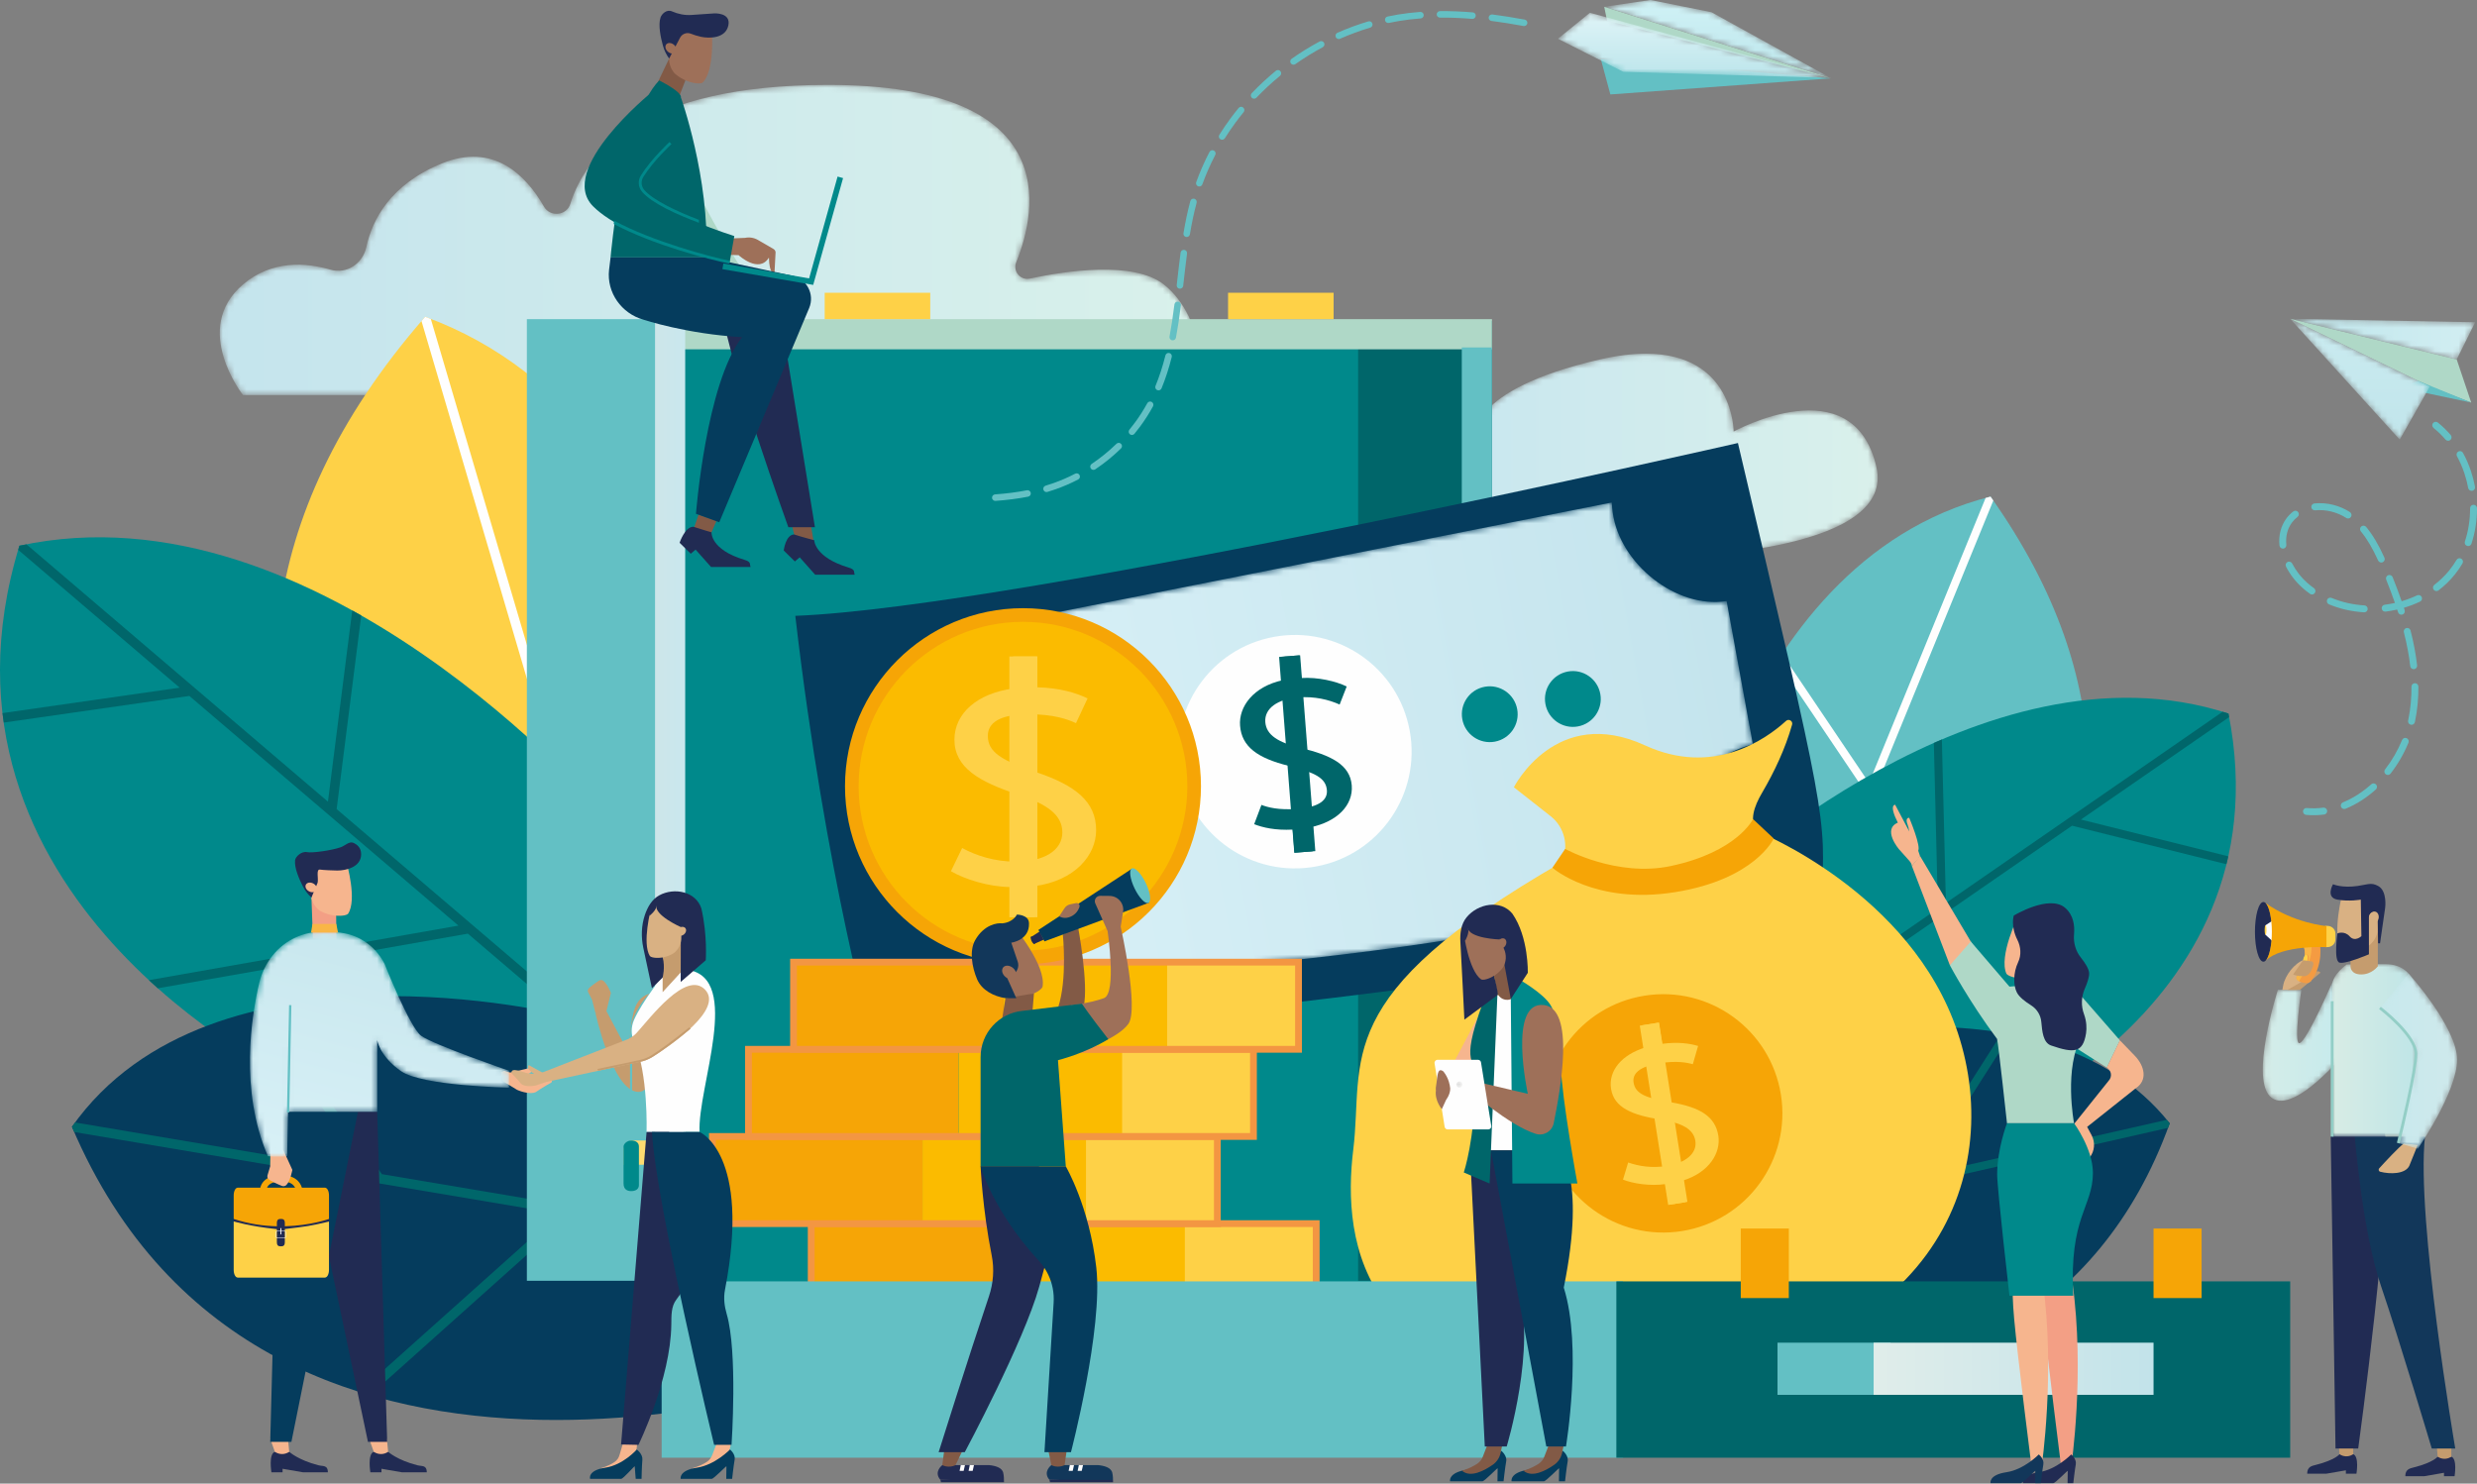 <?xml version="1.0" encoding="UTF-8"?>
<svg width="419px" height="251px" viewBox="0 0 419 251" version="1.1" xmlns="http://www.w3.org/2000/svg" xmlns:xlink="http://www.w3.org/1999/xlink">
    <rect x="0" y="0" width="419" height="251" fill="#808080" stroke="none"/>
    <title>illus-app-welcome-overview-eft</title>
    <defs>
        <path d="M39.177,0.979 C16.452,6.21 18.128,14.131 18.128,14.131 L18.128,14.131 C18.128,14.131 4.773,6.816 0.328,17.307 L0.328,17.307 C-3.118,25.437 21.451,31.418 32.674,33.697 L32.674,33.697 C36.282,34.428 39.941,34.778 43.622,34.736 L43.622,34.736 C56.894,34.588 89.105,32.832 85.962,19.167 L85.962,19.167 C82.014,1.999 61.809,13.18 61.809,13.18 L61.809,13.18 C61.809,13.18 61.879,-0.001 46.957,0 L46.957,0 C44.718,0 42.14,0.297 39.177,0.979" id="path-1"></path>
        <linearGradient x1="100%" y1="50%" x2="-0%" y2="50%" id="linearGradient-3">
            <stop stop-color="#DAF1EB" offset="0%"></stop>
            <stop stop-color="#C4E4F0" offset="100%"></stop>
        </linearGradient>
        <path d="M59.282,20.149 C58.655,22.135 55.889,22.406 54.85,20.601 L54.85,20.601 C51.691,15.114 46.234,9.772 37.604,13.27 L37.604,13.27 C28.832,16.825 25.779,22.843 24.787,27.44 L24.787,27.44 C24.189,30.217 21.471,32.057 18.745,31.261 L18.745,31.261 C14.562,30.042 8.803,29.612 3.928,33.764 L3.928,33.764 C-4.91,41.291 3.928,52.476 3.928,52.476 L3.928,52.476 L166.879,52.476 C166.879,52.476 166.879,39.408 159.695,33.764 L159.695,33.764 C154.58,29.748 143.173,31.45 137.028,32.766 L137.028,32.766 C135.415,33.11 134.108,31.526 134.725,29.996 L134.725,29.996 C138.286,21.189 142.712,0 102.873,0 L102.873,0 C71.551,0 62.017,11.486 59.282,20.149" id="path-4"></path>
        <linearGradient x1="100%" y1="50%" x2="-0%" y2="50%" id="linearGradient-6">
            <stop stop-color="#D9F1EB" offset="0%"></stop>
            <stop stop-color="#C4E4ED" offset="100%"></stop>
        </linearGradient>
        <linearGradient x1="0.003%" y1="50%" x2="99.998%" y2="50%" id="linearGradient-7">
            <stop stop-color="#CDE5E9" offset="0%"></stop>
            <stop stop-color="#C9E8EE" offset="100%"></stop>
        </linearGradient>
        <polygon id="path-8" points="28.181 6.878 31.306 0.583 0 0"></polygon>
        <linearGradient x1="100%" y1="50%" x2="0%" y2="50%" id="linearGradient-10">
            <stop stop-color="#D2EEF2" offset="0%"></stop>
            <stop stop-color="#BFE6EC" offset="100%"></stop>
        </linearGradient>
        <polygon id="path-11" points="18.539 20.442 23.633 11.454 0 0"></polygon>
        <linearGradient x1="50%" y1="0%" x2="50%" y2="100%" id="linearGradient-13">
            <stop stop-color="#CAEBF0" offset="0%"></stop>
            <stop stop-color="#C1E5EB" offset="100%"></stop>
        </linearGradient>
        <polygon id="path-14" points="0 1.15 38.402 13.252 18.15 2.07 7.812 0"></polygon>
        <linearGradient x1="50%" y1="0%" x2="50%" y2="100%" id="linearGradient-16">
            <stop stop-color="#D0F2F6" offset="0%"></stop>
            <stop stop-color="#BCE5EB" offset="100%"></stop>
        </linearGradient>
        <polygon id="path-17" points="0 4.393 11.06 9.986 45.998 11.025 5.41 0"></polygon>
        <linearGradient x1="50%" y1="0%" x2="50%" y2="100%" id="linearGradient-19">
            <stop stop-color="#DFF4F7" offset="0%"></stop>
            <stop stop-color="#BCE5EB" offset="100%"></stop>
        </linearGradient>
        <path d="M12.951,22.579 C12.963,22.659 12.987,22.734 12.998,22.815 L12.998,22.815 C14.208,31.629 8.945,40.239 0,42.077 L0,42.077 L4.709,67.78 C13.164,66.438 22.483,72.398 23.689,81.177 L23.689,81.177 C23.697,81.232 23.697,81.287 23.704,81.342 L23.704,81.342 C23.704,81.342 126.039,76.414 137.489,61.973 L137.489,61.973 C134.884,54.143 141.437,43.299 150.54,41.019 L150.54,41.019 C150.655,40.989 150.776,40.992 150.895,40.974 L150.895,40.974 L146.444,16.676 C137.987,18.018 128.374,10.45 127.168,1.67 L127.168,1.67 C127.092,1.112 127.041,0.555 127.016,0 L127.016,0 L12.951,22.579 Z" id="path-20"></path>
        <linearGradient x1="1.847%" y1="55.937%" x2="98.726%" y2="46.36%" id="linearGradient-22">
            <stop stop-color="#DBF2F8" offset="0%"></stop>
            <stop stop-color="#C4E4ED" offset="100%"></stop>
        </linearGradient>
        <linearGradient x1="-0%" y1="50.008%" x2="99.999%" y2="50.008%" id="linearGradient-23">
            <stop stop-color="#E0EDEA" offset="0%"></stop>
            <stop stop-color="#C2E3EA" offset="100%"></stop>
        </linearGradient>
        <path d="M7.851,0.956 C4.642,2.37 2.369,5.311 1.565,8.726 L1.565,8.726 C0.3,14.1 -1.82,26.852 3.042,38.029 L3.042,38.029 C4.474,38.16 6.296,38.029 6.296,38.029 L6.296,38.029 L6.817,11.679 L6.449,30.502 L21.527,30.502 L21.527,18.363 C21.527,18.363 21.918,21.105 25.562,23.636 L25.562,23.636 C29.208,26.167 43.822,26.416 43.822,26.416 L43.822,26.416 L43.822,23.562 C43.822,23.562 30.901,19.112 28.947,17.631 L28.947,17.631 C26.995,16.149 22.778,5.468 22.778,5.468 L22.778,5.468 C21.455,2.86 19.044,0.937 16.182,0.347 L16.182,0.347 C15.144,0.133 13.929,0 12.518,0 L12.518,0 C10.702,0 9.153,0.382 7.851,0.956" id="path-24"></path>
        <linearGradient x1="64.745%" y1="6.572%" x2="30.584%" y2="113.252%" id="linearGradient-26">
            <stop stop-color="#C8E7EE" offset="0%"></stop>
            <stop stop-color="#D9F1F7" offset="100%"></stop>
        </linearGradient>
        <path d="M0,0.524 C0,0.814 0.235,1.05 0.525,1.05 L0.525,1.05 C0.815,1.05 1.05,0.814 1.05,0.524 L1.05,0.524 C1.05,0.234 0.815,0 0.525,0 L0.525,0 C0.235,0 0,0.234 0,0.524" id="path-27"></path>
        <linearGradient x1="99.955%" y1="49.965%" x2="0.041%" y2="49.965%" id="linearGradient-29">
            <stop stop-color="#E3E3E2" offset="0%"></stop>
            <stop stop-color="#C8C8C8" offset="100%"></stop>
        </linearGradient>
        <path d="M6.158,11.047 C5.197,11.047 6.519,2.026 6.519,2.026 L6.519,2.026 L2.553,2.026 C2.553,2.026 -2.434,17.486 1.532,20.312 L1.532,20.312 C5.497,23.137 14.208,12.317 14.208,12.317 L14.208,12.317 L12.094,0 C12.094,0 7.359,11.047 6.158,11.047" id="path-30"></path>
        <linearGradient x1="-0.001%" y1="50%" x2="99.999%" y2="50%" id="linearGradient-32">
            <stop stop-color="#D7EDE7" offset="0%"></stop>
            <stop stop-color="#C5EAED" offset="100%"></stop>
        </linearGradient>
        <path d="M2.473,0.045 C2.473,0.045 0,1.723 0,3.646 L0,3.646 L0,29.177 L14.488,29.177 L14.488,5.308 C14.488,5.308 14.193,0 9.006,0 L9.006,0 C3.82,0 2.473,0.045 2.473,0.045" id="path-33"></path>
        <linearGradient x1="-0.002%" y1="50.001%" x2="100.005%" y2="50.001%" id="linearGradient-35">
            <stop stop-color="#D8ECE5" offset="0%"></stop>
            <stop stop-color="#BEE5E7" offset="100%"></stop>
        </linearGradient>
        <path d="M0,5.799 C0,5.799 6.089,10.441 6.089,13.607 L6.089,13.607 C6.089,16.772 3.125,28.674 3.125,28.674 L3.125,28.674 L6.408,29.635 C6.408,29.635 13.058,20.018 13.058,14.561 L13.058,14.561 C13.058,9.104 4.867,0 4.867,0 L4.867,0 L0,5.799 Z" id="path-36"></path>
        <linearGradient x1="0.003%" y1="50%" x2="100%" y2="50%" id="linearGradient-38">
            <stop stop-color="#C8E9ED" offset="0%"></stop>
            <stop stop-color="#CEE9EC" offset="100%"></stop>
        </linearGradient>
    </defs>
    <g id="Page-2-Illustrations" stroke="none" stroke-width="1" fill="none" fill-rule="evenodd">
        <g id="PECOS-2.0-Illustrations-v31" transform="translate(-1650, -929)">
            <g id="Application-Overview-EFT" transform="translate(1633, 888)">
                <g id="illus-app-welcome-overview-eft" transform="translate(17, 41)">
                    <g id="cloud-2" transform="translate(231.443, 59.838)">
                        <mask id="mask-2" fill="white">
                            <use xlink:href="#path-1"></use>
                        </mask>
                        <g id="Clip-3"></g>
                        <path d="M39.177,0.979 C16.452,6.21 18.128,14.131 18.128,14.131 L18.128,14.131 C18.128,14.131 4.773,6.816 0.328,17.307 L0.328,17.307 C-3.118,25.437 21.451,31.418 32.674,33.697 L32.674,33.697 C36.282,34.428 39.941,34.778 43.622,34.736 L43.622,34.736 C56.894,34.588 89.105,32.832 85.962,19.167 L85.962,19.167 C82.014,1.999 61.809,13.18 61.809,13.18 L61.809,13.18 C61.809,13.18 61.879,-0.001 46.957,0 L46.957,0 C44.718,0 42.14,0.297 39.177,0.979" id="Fill-2" fill="url(#linearGradient-3)" mask="url(#mask-2)"></path>
                    </g>
                    <g id="Cloud" transform="translate(37.178, 14.365)">
                        <mask id="mask-5" fill="white">
                            <use xlink:href="#path-4"></use>
                        </mask>
                        <g id="Clip-6"></g>
                        <path d="M59.282,20.149 C58.655,22.135 55.889,22.406 54.85,20.601 L54.85,20.601 C51.691,15.114 46.234,9.772 37.604,13.27 L37.604,13.27 C28.832,16.825 25.779,22.843 24.787,27.44 L24.787,27.44 C24.189,30.217 21.471,32.057 18.745,31.261 L18.745,31.261 C14.562,30.042 8.803,29.612 3.928,33.764 L3.928,33.764 C-4.91,41.291 3.928,52.476 3.928,52.476 L3.928,52.476 L166.879,52.476 C166.879,52.476 166.879,39.408 159.695,33.764 L159.695,33.764 C154.58,29.748 143.173,31.45 137.028,32.766 L137.028,32.766 C135.415,33.11 134.108,31.526 134.725,29.996 L134.725,29.996 C138.286,21.189 142.712,0 102.873,0 L102.873,0 C71.551,0 62.017,11.486 59.282,20.149" id="Fill-5" fill="url(#linearGradient-6)" mask="url(#mask-5)"></path>
                    </g>
                    <g id="Group-40" transform="translate(0, 49.529)">
                        <path d="M125.17,96.284 C125.17,96.284 122.643,22.594 71.926,4.063 C10.765,74.029 79.705,134.023 79.705,134.023 L125.17,96.284 Z" id="Fill-8" fill="#FED147"></path>
                        <path d="M71.925,4.062 C71.713,4.306 71.507,4.549 71.298,4.792 L95.861,88.122 L46.635,65.532 C46.645,66.136 46.662,66.737 46.687,67.335 L96.467,90.18 L103.555,114.226 L104.909,113.101 L90.78,65.168 L90.78,65.168 L110.886,41.047 C110.621,40.525 110.355,40.004 110.08,39.485 L90.229,63.3 L72.876,4.431 C72.558,4.309 72.248,4.179 71.925,4.062 Z" id="Fill-10" fill="#FEFEFE"></path>
                        <path d="M101.685,87.619 C101.685,87.619 53.816,31.827 3.278,42.799 C-14.888,102.305 48.367,132.663 48.367,132.663 L112.545,136.075 L101.685,87.619 Z" id="Fill-12" fill="#00898B"></path>
                        <path d="M59.585,53.749 L55.473,86.095 L4.479,42.563 C4.079,42.641 3.679,42.712 3.278,42.799 C3.207,43.033 3.148,43.263 3.079,43.496 L30.391,66.811 L0.422,71.113 C0.454,71.4 0.497,71.681 0.533,71.965 L0.641,72.717 L32.03,68.21 L77.545,107.065 L25.188,116.295 C25.693,116.762 26.198,117.223 26.701,117.671 L79.141,108.427 L111.46,136.018 L112.545,136.075 L112.195,134.516 L56.945,87.351 L61.107,54.604 C60.603,54.316 60.095,54.032 59.585,53.749" id="Fill-14" fill="#00666A"></path>
                        <path d="M95.438,122.241 C95.438,122.241 35.913,107.419 12.168,141.103 C45.073,218.565 145.88,182.158 145.88,182.158 L95.438,122.241 Z" id="Fill-16" fill="#053C5D"></path>
                        <path d="M12.169,141.104 C12.296,141.402 12.426,141.694 12.555,141.989 L94.476,155.796 L60.773,185.959 C61.376,186.149 61.98,186.332 62.585,186.51 L96.52,156.14 L128.517,161.533 L126.905,159.618 L64.608,149.119 L44.527,121.199 C43.958,121.326 43.389,121.46 42.822,121.601 L62.339,148.737 L12.707,140.372 C12.528,140.616 12.344,140.854 12.169,141.102 L12.169,141.104 Z" id="Fill-18" fill="#00666A"></path>
                        <path d="M283.806,107.749 C283.806,107.749 292.296,45.753 336.714,34.486 C382.316,98.837 318.936,143.537 318.936,143.537 L283.806,107.749 Z" id="Fill-20" fill="#63C0C4"></path>
                        <path d="M336.714,34.486 C336.872,34.71 337.025,34.932 337.181,35.156 L309.256,103.388 L352.763,88.566 C352.703,89.075 352.636,89.581 352.564,90.084 L308.566,105.074 L300.508,124.763 L299.461,123.697 L315.525,84.447 L315.525,84.448 L300.63,62.347 C300.899,61.929 301.169,61.512 301.445,61.098 L316.151,82.919 L335.879,34.715 C336.158,34.64 336.432,34.557 336.714,34.486 Z" id="Fill-22" fill="#FEFEFE"></path>
                        <path d="M290.014,100.537 C290.014,100.537 335.241,57.566 376.962,71.193 C387.167,123.001 331.144,143.17 331.144,143.17 L276.666,140.509 L290.014,100.537 Z" id="Fill-24" fill="#00898B"></path>
                        <path d="M328.48,75.576 L329.162,103.239 L375.969,70.89 C376.3,70.99 376.631,71.084 376.961,71.192 C377.002,71.396 377.033,71.595 377.07,71.798 L352.001,89.124 L376.932,95.345 C376.88,95.583 376.82,95.817 376.764,96.054 L376.608,96.679 L350.496,90.164 L308.718,119.039 L352.125,131.351 C351.658,131.703 351.192,132.048 350.729,132.383 L307.253,120.051 L277.587,140.554 L276.666,140.509 L277.096,139.223 L327.811,104.173 L327.12,76.166 C327.571,75.967 328.024,75.77 328.48,75.576" id="Fill-26" fill="#00666A"></path>
                        <path d="M295.569,128.492 C295.569,128.492 345.304,113.105 367.022,140.518 C342.817,207.718 255.671,181.659 255.671,181.659 L295.569,128.492 Z" id="Fill-28" fill="#053C5D"></path>
                        <path d="M367.022,140.519 C366.928,140.777 366.832,141.032 366.737,141.287 L297.977,156.879 L327.967,180.836 C327.465,181.026 326.962,181.209 326.457,181.388 L296.262,157.267 L269.405,163.357 L270.68,161.659 L322.969,149.802 L338.659,125.19 C339.147,125.271 339.635,125.357 340.122,125.449 L324.873,149.37 L366.531,139.924 C366.694,140.122 366.861,140.314 367.022,140.517 L367.022,140.519 Z" id="Fill-30" fill="#00666A"></path>
                        <polygon id="Fill-32" fill="#00898B" points="110.805 7.018 110.805 167.474 241.053 175.13 241.053 7.018"></polygon>
                        <polygon id="Fill-34" fill="#63C0C4" points="89.123 167.155 111.761 167.155 111.761 4.465 89.123 4.465"></polygon>
                        <polygon id="Fill-36" fill="#00666A" points="229.734 167.155 252.372 167.155 252.372 4.784 229.734 4.784"></polygon>
                        <polygon id="Fill-37" fill="#AFD8C7" points="111.761 9.569 252.372 9.569 252.372 4.465 111.761 4.465"></polygon>
                        <polygon id="Fill-38" fill="#FED147" points="139.501 4.466 157.356 4.466 157.356 0 139.501 0"></polygon>
                        <polygon id="Fill-39" fill="#FED147" points="207.734 4.466 225.589 4.466 225.589 0 207.734 0"></polygon>
                    </g>
                    <polygon id="Fill-41" fill="url(#linearGradient-7)" points="110.805 217.002 115.906 217.002 115.906 53.835 110.805 53.835"></polygon>
                    <g id="Group-47" transform="translate(247.27, 53.934)">
                        <polygon id="Fill-43" fill="#63C0C4" points="0 163.069 5.102 163.069 5.102 4.846 0 4.846"></polygon>
                        <polygon id="Fill-45" fill="#AFD8C7" points="168.299 6.879 170.752 14.173 163.75 11.455 140.118 0"></polygon>
                        <polygon id="Fill-46" fill="#63C0C4" points="170.752 14.173 158.558 11.6 161.799 10.509"></polygon>
                    </g>
                    <g id="Group-50" transform="translate(387.388, 53.934)">
                        <mask id="mask-9" fill="white">
                            <use xlink:href="#path-8"></use>
                        </mask>
                        <g id="Clip-49"></g>
                        <polygon id="Fill-48" fill="url(#linearGradient-10)" mask="url(#mask-9)" points="28.181 6.878 31.306 0.583 0 0"></polygon>
                    </g>
                    <g id="Group-53" transform="translate(387.388, 53.934)">
                        <mask id="mask-12" fill="white">
                            <use xlink:href="#path-11"></use>
                        </mask>
                        <g id="Clip-52"></g>
                        <polygon id="Fill-51" fill="url(#linearGradient-13)" mask="url(#mask-12)" points="18.539 20.442 23.633 11.454 0 0"></polygon>
                    </g>
                    <g id="Group-60" transform="translate(385.546, 71.358)" fill="#63C0C4">
                        <path d="M28.757,3.18 C28.826,3.156 28.892,3.12 28.951,3.069 C29.196,2.859 29.225,2.489 29.014,2.243 C28.351,1.469 27.617,0.758 26.837,0.13 C26.585,-0.074 26.217,-0.033 26.015,0.22 C25.812,0.472 25.852,0.84 26.104,1.042 C26.829,1.625 27.509,2.286 28.126,3.006 C28.286,3.192 28.538,3.253 28.757,3.18" id="Fill-54"></path>
                        <path d="M11.325,16.264 C9.813,15.277 7.848,14.796 6.069,14.978 C5.747,15.01 5.46,14.776 5.428,14.455 C5.394,14.134 5.63,13.848 5.95,13.813 C8.017,13.601 10.209,14.138 11.965,15.283 C12.235,15.46 12.312,15.823 12.135,16.093 C12.061,16.208 11.953,16.288 11.832,16.329 C11.669,16.383 11.481,16.365 11.325,16.264 M0.678,21.456 C0.357,21.488 0.07,21.253 0.038,20.932 C-0.131,19.225 0.267,17.652 1.19,16.383 C1.525,15.923 1.926,15.514 2.379,15.167 C2.633,14.97 3.003,15.019 3.198,15.276 C3.395,15.532 3.346,15.9 3.09,16.096 C2.725,16.375 2.405,16.704 2.135,17.073 C1.374,18.121 1.06,19.379 1.202,20.815 C1.229,21.092 1.06,21.343 0.807,21.428 C0.766,21.442 0.722,21.451 0.678,21.456 M32.646,11.671 C32.329,11.731 32.023,11.522 31.964,11.204 C31.804,10.347 31.583,9.496 31.307,8.677 C30.973,7.685 30.555,6.725 30.064,5.824 C29.909,5.54 30.013,5.184 30.297,5.03 C30.583,4.873 30.937,4.979 31.091,5.264 C31.615,6.224 32.06,7.248 32.416,8.304 C32.709,9.175 32.944,10.078 33.114,10.988 C33.168,11.279 32.998,11.559 32.726,11.651 C32.701,11.659 32.674,11.667 32.646,11.671 M16.73,23.471 C15.769,21.357 14.838,19.787 13.801,18.532 C13.595,18.283 13.63,17.914 13.879,17.708 C14.128,17.504 14.497,17.538 14.703,17.786 C15.808,19.123 16.79,20.777 17.795,22.988 C17.928,23.281 17.799,23.628 17.504,23.762 C17.485,23.771 17.467,23.778 17.448,23.784 C17.167,23.879 16.855,23.748 16.73,23.471 M5.204,29.106 C4.769,28.797 4.352,28.466 3.959,28.12 C2.823,27.118 1.849,25.87 1.147,24.511 C0.999,24.224 1.111,23.871 1.398,23.722 C1.683,23.574 2.038,23.686 2.186,23.973 C2.823,25.204 3.703,26.334 4.733,27.241 C5.095,27.56 5.482,27.867 5.883,28.153 C6.146,28.34 6.207,28.706 6.019,28.969 C5.945,29.074 5.843,29.147 5.729,29.185 C5.558,29.242 5.362,29.22 5.204,29.106 M31.776,20.996 C31.469,20.896 31.303,20.564 31.404,20.257 C31.993,18.475 32.29,16.579 32.285,14.625 C32.284,14.302 32.545,14.038 32.868,14.038 C33.191,14.038 33.454,14.3 33.454,14.622 C33.46,16.703 33.144,18.722 32.515,20.624 C32.455,20.806 32.313,20.939 32.146,20.996 C32.03,21.035 31.901,21.038 31.776,20.996 M14.34,32.233 C12.256,32.106 10.261,31.652 8.414,30.883 C8.115,30.759 7.974,30.417 8.098,30.118 C8.223,29.818 8.566,29.677 8.862,29.802 C10.59,30.521 12.456,30.945 14.411,31.064 C14.733,31.084 14.978,31.361 14.959,31.684 C14.944,31.929 14.781,32.13 14.561,32.203 C14.493,32.226 14.417,32.237 14.34,32.233 M26.128,28.41 C25.931,28.154 25.981,27.786 26.237,27.59 C27.179,26.869 28.025,26.049 28.752,25.154 C29.206,24.594 29.624,23.993 29.995,23.367 C30.159,23.089 30.518,22.996 30.797,23.162 C31.074,23.326 31.166,23.686 31.001,23.963 C30.602,24.64 30.149,25.288 29.66,25.891 C28.875,26.858 27.963,27.743 26.948,28.52 C26.896,28.56 26.839,28.589 26.78,28.61 C26.548,28.687 26.284,28.614 26.128,28.41 M20.84,32.611 C20.533,32.71 20.203,32.541 20.104,32.233 C20.053,32.077 20.003,31.92 19.951,31.764 C19.304,31.914 18.649,32.031 17.988,32.114 C17.667,32.154 17.374,31.927 17.334,31.606 C17.293,31.286 17.516,30.996 17.842,30.952 C18.424,30.879 19.003,30.778 19.573,30.65 C19.141,29.409 18.655,28.114 18.096,26.716 C17.976,26.417 18.121,26.075 18.422,25.955 C18.717,25.837 19.062,25.982 19.182,26.282 C19.762,27.731 20.264,29.071 20.71,30.357 C21.608,30.094 22.485,29.76 23.318,29.366 C23.612,29.223 23.959,29.352 24.098,29.644 C24.236,29.936 24.111,30.285 23.82,30.423 C22.944,30.838 22.025,31.188 21.085,31.467 C21.13,31.603 21.174,31.739 21.218,31.875 C21.315,32.18 21.15,32.506 20.848,32.608 C20.845,32.609 20.842,32.61 20.84,32.611 M22.807,41.851 C22.487,41.887 22.197,41.657 22.161,41.336 C21.955,39.522 21.592,37.595 21.082,35.607 C21.002,35.293 21.202,34.967 21.503,34.894 C21.816,34.814 22.136,35.002 22.215,35.316 C22.739,37.356 23.111,39.337 23.322,41.203 C23.355,41.483 23.185,41.738 22.929,41.824 C22.89,41.837 22.85,41.846 22.807,41.851 M22.248,51.25 C21.933,51.181 21.733,50.868 21.802,50.553 L21.857,50.295 C22.209,48.548 22.382,46.701 22.372,44.809 C22.37,44.487 22.631,44.22 22.954,44.222 C23.277,44.219 23.54,44.48 23.542,44.804 C23.553,46.774 23.372,48.701 23.004,50.527 L22.946,50.805 C22.899,51.013 22.749,51.17 22.56,51.233 C22.462,51.267 22.355,51.274 22.248,51.25 M18.007,59.624 C17.752,59.426 17.707,59.058 17.906,58.803 C19.086,57.289 20.053,55.618 20.779,53.84 C20.902,53.541 21.244,53.397 21.542,53.519 C21.841,53.642 21.985,53.984 21.863,54.284 C21.096,56.162 20.075,57.924 18.828,59.523 C18.755,59.617 18.659,59.683 18.554,59.718 C18.374,59.778 18.168,59.75 18.007,59.624 M10.457,65.148 C10.335,64.849 10.479,64.507 10.778,64.385 C12.472,63.693 14.082,62.664 15.564,61.327 C15.804,61.113 16.174,61.129 16.39,61.37 C16.607,61.611 16.587,61.98 16.349,62.197 C14.765,63.624 13.04,64.726 11.22,65.47 C11.208,65.474 11.197,65.478 11.185,65.482 C10.895,65.58 10.574,65.435 10.457,65.148" id="Fill-56"></path>
                        <path d="M7.711,66.417 C7.972,66.33 8.142,66.068 8.104,65.786 C8.062,65.465 7.767,65.241 7.448,65.282 C6.522,65.406 5.584,65.425 4.659,65.342 C4.337,65.311 4.052,65.549 4.023,65.87 C3.994,66.192 4.231,66.477 4.552,66.506 C5.564,66.598 6.59,66.578 7.602,66.443 C7.639,66.438 7.676,66.429 7.711,66.417" id="Fill-58"></path>
                    </g>
                    <g id="Group-63" transform="translate(271.365, -0)">
                        <mask id="mask-15" fill="white">
                            <use xlink:href="#path-14"></use>
                        </mask>
                        <g id="Clip-62"></g>
                        <polygon id="Fill-61" fill="url(#linearGradient-16)" mask="url(#mask-15)" points="0 1.15 38.402 13.252 18.15 2.07 7.812 0"></polygon>
                    </g>
                    <g id="Group-68" transform="translate(270.763, 1.15)">
                        <polyline id="Fill-64" fill="#AFD8C7" points="39.003 12.102 1.082 2.349 0.601 0"></polyline>
                        <polygon id="Fill-66" fill="#63C0C4" points="0 8.858 0.049 8.938 1.64 14.827 38.907 12.105"></polygon>
                    </g>
                    <g id="Group-71" transform="translate(263.522, 2.163)">
                        <mask id="mask-18" fill="white">
                            <use xlink:href="#path-17"></use>
                        </mask>
                        <g id="Clip-70"></g>
                        <polygon id="Fill-69" fill="url(#linearGradient-19)" mask="url(#mask-18)" points="0 4.393 11.06 9.986 45.998 11.025 5.41 0"></polygon>
                    </g>
                    <g id="Group-106" transform="translate(134.53, 1.875)">
                        <path d="M43.694,79.849 C44.934,79.413 46.161,78.88 47.342,78.265 C47.614,78.126 47.944,78.231 48.085,78.501 C48.226,78.771 48.121,79.103 47.85,79.245 C46.624,79.882 45.348,80.436 44.06,80.89 C43.594,81.055 43.125,81.207 42.653,81.348 C42.48,81.401 42.302,81.363 42.167,81.264 C42.075,81.195 42.002,81.097 41.968,80.979 C41.88,80.687 42.045,80.38 42.336,80.293 C42.792,80.156 43.244,80.008 43.694,79.849" id="Fill-72" fill="#63C0C4"></path>
                        <path d="M117.912,0.574 C119.631,0.795 121.421,1.078 123.383,1.441 C123.682,1.496 123.879,1.782 123.825,2.082 C123.77,2.382 123.482,2.581 123.183,2.525 C121.241,2.166 119.47,1.886 117.772,1.668 C117.675,1.655 117.587,1.618 117.514,1.564 C117.36,1.449 117.269,1.256 117.295,1.051 C117.334,0.749 117.61,0.535 117.912,0.574" id="Fill-74" fill="#63C0C4"></path>
                        <path d="M108.723,0.996 C108.589,0.897 108.501,0.737 108.5,0.558 C108.497,0.254 108.742,0.005 109.046,0.002 C110.814,-0.014 112.683,0.06 114.601,0.22 C114.903,0.245 115.13,0.513 115.102,0.816 C115.077,1.119 114.811,1.346 114.508,1.319 C112.624,1.162 110.79,1.089 109.055,1.104 C108.931,1.105 108.817,1.065 108.723,0.996" id="Fill-76" fill="#63C0C4"></path>
                        <path d="M54.325,73.205 C54.543,72.992 54.891,72.988 55.103,73.214 C55.316,73.432 55.313,73.781 55.093,73.994 C53.759,75.298 52.295,76.488 50.745,77.527 C50.547,77.66 50.292,77.647 50.111,77.512 C50.062,77.476 50.017,77.431 49.982,77.376 C49.812,77.124 49.88,76.781 50.132,76.611 C51.625,75.609 53.036,74.462 54.325,73.205" id="Fill-78" fill="#63C0C4"></path>
                        <path d="M56.596,71.591 C56.36,71.397 56.327,71.05 56.519,70.815 C56.831,70.434 57.134,70.047 57.425,69.652 C58.209,68.594 58.921,67.479 59.543,66.341 C59.688,66.073 60.022,65.974 60.289,66.12 C60.549,66.264 60.656,66.601 60.51,66.868 C59.865,68.052 59.125,69.209 58.311,70.309 C58.008,70.718 57.695,71.12 57.37,71.514 C57.184,71.742 56.853,71.782 56.618,71.607 C56.61,71.602 56.602,71.596 56.596,71.591" id="Fill-80" fill="#63C0C4"></path>
                        <path d="M61.233,64.128 C61.19,64.11 61.15,64.087 61.115,64.061 C60.917,63.914 60.835,63.647 60.934,63.409 C61.587,61.819 62.136,60.131 62.61,58.249 C62.684,57.954 62.984,57.775 63.279,57.849 C63.572,57.924 63.753,58.224 63.678,58.518 C63.192,60.452 62.627,62.189 61.952,63.828 C61.837,64.11 61.514,64.244 61.233,64.128" id="Fill-82" fill="#63C0C4"></path>
                        <path d="M75.841,17.096 C75.383,17.657 74.937,18.228 74.506,18.809 C73.857,19.687 73.237,20.595 72.663,21.509 C72.502,21.768 72.161,21.846 71.904,21.683 C71.892,21.676 71.88,21.668 71.868,21.659 C71.64,21.491 71.576,21.17 71.731,20.925 C72.318,19.986 72.955,19.053 73.621,18.153 C74.063,17.557 74.518,16.971 74.99,16.397 C75.183,16.162 75.512,16.097 75.765,16.322 C76,16.514 76.034,16.861 75.841,17.096" id="Fill-84" fill="#63C0C4"></path>
                        <path d="M71.04,24.34 C70.198,25.953 69.463,27.627 68.856,29.313 C68.753,29.601 68.437,29.748 68.151,29.646 C68.099,29.627 68.053,29.601 68.009,29.57 C67.819,29.429 67.735,29.174 67.819,28.94 C68.443,27.207 69.197,25.488 70.063,23.829 C70.204,23.559 70.536,23.455 70.806,23.596 C71.072,23.733 71.181,24.069 71.04,24.34" id="Fill-86" fill="#63C0C4"></path>
                        <path d="M81.994,10.952 C80.592,12.102 79.25,13.347 78.005,14.653 C77.812,14.856 77.499,14.878 77.279,14.716 C77.26,14.701 77.243,14.687 77.225,14.671 C77.006,14.461 76.997,14.112 77.207,13.891 C78.482,12.554 79.858,11.279 81.293,10.099 C81.529,9.906 81.877,9.937 82.069,10.176 C82.262,10.411 82.228,10.758 81.994,10.952" id="Fill-88" fill="#63C0C4"></path>
                        <path d="M92.15,4.679 C91.963,4.762 91.754,4.732 91.599,4.618 C91.525,4.563 91.464,4.489 91.424,4.398 C91.3,4.119 91.426,3.793 91.704,3.671 C93.412,2.915 95.172,2.267 96.938,1.743 C97.232,1.658 97.536,1.825 97.623,2.116 C97.709,2.407 97.543,2.714 97.251,2.8 C95.531,3.31 93.814,3.943 92.15,4.679" id="Fill-90" fill="#63C0C4"></path>
                        <path d="M65.005,46.965 C64.905,46.953 64.815,46.916 64.74,46.86 C64.587,46.747 64.497,46.557 64.521,46.355 L64.599,45.661 C64.781,44.064 64.963,42.463 65.175,40.87 C65.214,40.569 65.492,40.357 65.793,40.397 C66.095,40.438 66.307,40.713 66.267,41.016 C66.057,42.602 65.875,44.194 65.694,45.785 L65.615,46.479 C65.581,46.782 65.308,46.999 65.005,46.965" id="Fill-92" fill="#63C0C4"></path>
                        <path d="M84.59,8.971 C84.391,9.113 84.131,9.102 83.945,8.964 C83.9,8.93 83.857,8.889 83.822,8.839 C83.648,8.59 83.706,8.246 83.955,8.07 C85.475,6.999 87.07,6.013 88.698,5.14 C88.967,4.997 89.299,5.099 89.443,5.367 C89.587,5.634 89.487,5.969 89.218,6.113 C87.63,6.963 86.074,7.925 84.59,8.971" id="Fill-94" fill="#63C0C4"></path>
                        <path d="M64.747,49.155 C65.051,49.195 65.263,49.468 65.224,49.771 C64.954,51.918 64.687,53.66 64.389,55.255 C64.333,55.553 64.044,55.75 63.745,55.694 C63.661,55.677 63.584,55.643 63.519,55.595 C63.355,55.474 63.265,55.266 63.305,55.05 C63.6,53.479 63.863,51.758 64.132,49.634 C64.17,49.331 64.445,49.117 64.747,49.155" id="Fill-96" fill="#63C0C4"></path>
                        <path d="M39.182,81.069 C39.479,81.011 39.77,81.204 39.828,81.503 C39.887,81.802 39.692,82.092 39.393,82.15 C37.676,82.49 35.869,82.723 33.868,82.865 C33.731,82.875 33.603,82.833 33.501,82.758 C33.376,82.666 33.291,82.521 33.28,82.354 C33.258,82.049 33.487,81.786 33.79,81.765 C35.744,81.627 37.509,81.398 39.182,81.069" id="Fill-98" fill="#63C0C4"></path>
                        <path d="M67.496,31.751 C67.789,31.832 67.965,32.132 67.885,32.427 C67.451,34.048 67.079,35.794 66.749,37.762 C66.699,38.063 66.414,38.265 66.115,38.216 C66.025,38.2 65.946,38.165 65.878,38.115 C65.717,37.996 65.627,37.792 65.663,37.58 C65.998,35.576 66.378,33.796 66.822,32.141 C66.9,31.847 67.202,31.673 67.496,31.751" id="Fill-100" fill="#63C0C4"></path>
                        <path d="M103.776,0.329 C104.419,0.252 105.064,0.19 105.708,0.141 C106.01,0.119 106.276,0.345 106.299,0.648 C106.322,0.953 106.095,1.218 105.792,1.241 C105.162,1.287 104.534,1.349 103.907,1.423 C102.742,1.561 101.566,1.755 100.412,2 C100.252,2.033 100.092,1.994 99.97,1.904 C99.865,1.826 99.788,1.712 99.759,1.575 C99.696,1.277 99.886,0.984 100.184,0.921 C101.371,0.67 102.579,0.471 103.776,0.329" id="Fill-102" fill="#63C0C4"></path>
                        <path d="M159.452,73.075 C159.452,73.075 38.155,100.834 0,102.314 C5.151,146.666 13.322,175.034 13.322,175.034 C13.322,175.034 167.32,161.733 173.559,150.085 C174.397,136.218 174.394,136.557 159.452,73.075" id="Fill-104" fill="#053C5D"></path>
                    </g>
                    <g id="Group-109" transform="translate(145.627, 85.016)">
                        <mask id="mask-21" fill="white">
                            <use xlink:href="#path-20"></use>
                        </mask>
                        <g id="Clip-108"></g>
                        <path d="M12.951,22.579 C12.963,22.659 12.987,22.734 12.998,22.815 L12.998,22.815 C14.208,31.629 8.945,40.239 0,42.077 L0,42.077 L4.709,67.78 C13.164,66.438 22.483,72.398 23.689,81.177 L23.689,81.177 C23.697,81.232 23.697,81.287 23.704,81.342 L23.704,81.342 C23.704,81.342 126.039,76.414 137.489,61.973 L137.489,61.973 C134.884,54.143 141.437,43.299 150.54,41.019 L150.54,41.019 C150.655,40.989 150.776,40.992 150.895,40.974 L150.895,40.974 L146.444,16.676 C137.987,18.018 128.374,10.45 127.168,1.67 L127.168,1.67 C127.092,1.112 127.041,0.555 127.016,0 L127.016,0 L12.951,22.579 Z" id="Fill-107" fill="url(#linearGradient-22)" mask="url(#mask-21)"></path>
                    </g>
                    <g id="Group-164" transform="translate(111.921, 102.893)">
                        <path d="M126.539,20.718 C124.574,9.992 114.29,2.889 103.568,4.855 C92.847,6.821 85.748,17.11 87.713,27.837 C89.678,38.564 99.963,45.666 110.684,43.7 C121.406,41.734 128.504,31.445 126.539,20.718" id="Fill-110" fill="#FEFEFE"></path>
                        <path d="M107.884,7.98 L108.182,11.815 C111.045,11.633 114.079,12.371 115.883,13.245 L114.687,16.301 C112.836,15.471 110.454,14.883 107.693,15.098 C104.191,15.37 101.935,16.967 102.113,19.268 C102.285,21.487 104.315,22.709 108.057,23.636 C113.213,24.86 116.463,26.475 116.736,29.986 C116.996,33.335 114.284,36.103 109.794,37.06 L110.11,41.136 L107.052,41.373 L106.749,37.459 C103.783,37.609 101.712,37.12 100.229,36.545 L101.459,33.284 C102.532,33.689 104.362,34.197 107.519,33.952 C111.315,33.657 112.657,32.413 112.532,30.799 C112.37,28.701 110.464,27.794 106.061,26.674 C100.85,25.374 98.123,23.474 97.844,19.883 C97.598,16.695 100.059,13.257 105.085,12.177 L104.778,8.222 L107.884,7.98 Z" id="Fill-112" fill="#00666A"></path>
                        <polygon id="Fill-114" fill="#00666A" points="104.447 8.247 108.004 7.971 110.574 41.1 107.017 41.376"></polygon>
                        <path d="M144.723,17.088 C144.253,14.523 141.794,12.825 139.23,13.295 C136.666,13.765 134.97,16.226 135.439,18.79 C135.909,21.355 138.368,23.054 140.932,22.584 C143.496,22.114 145.193,19.653 144.723,17.088" id="Fill-116" fill="#00898B"></path>
                        <path d="M158.781,14.51 C158.311,11.945 155.852,10.247 153.288,10.717 C150.724,11.188 149.026,13.648 149.497,16.213 C149.967,18.778 152.426,20.476 154.99,20.006 C157.554,19.536 159.251,17.076 158.781,14.51" id="Fill-118" fill="#00898B"></path>
                        <path d="M65.064,31.695 C64.594,29.13 62.135,27.432 59.571,27.902 C57.008,28.372 55.311,30.833 55.78,33.398 C56.25,35.963 58.709,37.661 61.273,37.191 C63.837,36.721 65.534,34.26 65.064,31.695" id="Fill-120" fill="#00898B"></path>
                        <path d="M78.829,29.171 C78.359,26.606 75.9,24.908 73.336,25.378 C70.772,25.848 69.075,28.309 69.545,30.874 C70.014,33.439 72.474,35.137 75.037,34.667 C77.601,34.197 79.299,31.736 78.829,29.171" id="Fill-122" fill="#00898B"></path>
                        <path d="M152.262,42.987 C112.666,65.753 118.868,76.344 116.991,91.617 C115.114,106.889 117.741,133.733 166.164,130.695 C214.587,127.657 227.445,96.539 219.245,71.807 C211.377,48.073 185.299,37.745 185.299,37.745 C185.299,37.745 167.544,47.729 152.262,42.987" id="Fill-124" fill="#FED147"></path>
                        <path d="M152.262,42.987 L152.262,42.987 C153.511,40.266 152.734,37.044 150.382,35.193 L144.161,30.297 C144.161,30.297 151.251,16.272 166.316,23.199 C177.814,28.484 186.658,22.296 190.203,19.068 C190.67,18.643 191.396,19.099 191.223,19.707 L191.223,19.707 C190.067,23.771 188.27,27.604 186.135,31.249 C184.778,33.566 183.948,35.962 185.299,37.745 L169.624,46.324 L152.262,42.987 Z" id="Fill-126" fill="#FED147"></path>
                        <path d="M150.679,43.906 C150.679,43.906 157.797,50.206 171.377,48.052 C184.957,45.897 188.117,38.974 188.117,38.974 L184.616,35.683 C184.616,35.683 181.951,41.239 170.678,43.628 C161.57,45.558 152.833,40.726 152.833,40.726 L150.679,43.906 Z" id="Fill-128" fill="#F6A506"></path>
                        <path d="M149.527,88.627 C151.27,99.624 161.594,107.126 172.586,105.382 C183.578,103.637 191.075,93.308 189.333,82.311 C187.589,71.314 177.265,63.813 166.273,65.556 C155.281,67.301 147.784,77.63 149.527,88.627" id="Fill-130" fill="#F6A506"></path>
                        <path d="M170.373,100.938 L169.816,97.428 C167.193,97.807 164.344,97.351 162.617,96.678 L163.494,93.776 C165.259,94.404 167.497,94.768 170.025,94.367 C173.23,93.859 175.191,92.221 174.858,90.116 C174.536,88.084 172.576,87.108 169.061,86.53 C164.222,85.783 161.109,84.535 160.599,81.321 C160.114,78.255 162.407,75.506 166.473,74.293 L165.882,70.562 L168.681,70.118 L169.248,73.701 C171.968,73.345 173.913,73.642 175.321,74.063 L174.429,77.156 C173.41,76.863 171.687,76.53 168.798,76.989 C165.321,77.54 164.177,78.784 164.411,80.262 C164.715,82.183 166.538,82.878 170.676,83.585 C175.571,84.398 178.223,85.947 178.744,89.235 C179.207,92.152 177.192,95.501 172.643,96.867 L173.217,100.487 L170.373,100.938 Z" id="Fill-132" fill="#FED147"></path>
                        <polygon id="Fill-134" fill="#FED147" points="173.519 100.439 170.263 100.955 165.457 70.629 168.712 70.113"></polygon>
                        <polygon id="Fill-136" fill="#F6A506" points="15.65 133.614 51.19 133.614 51.19 118.868 15.65 118.868"></polygon>
                        <polygon id="Fill-138" fill="#FED147" points="72.237 133.614 101.071 133.614 101.071 118.868 72.237 118.868"></polygon>
                        <polygon id="Fill-139" fill="#FBBB00" points="51.189 133.614 78.851 133.614 78.851 118.868 51.189 118.868"></polygon>
                        <path d="M16.224,133.039 L100.498,133.039 L100.498,119.443 L16.224,119.443 L16.224,133.039 Z M15.075,134.189 L101.646,134.189 L101.646,118.293 L15.075,118.293 L15.075,134.189 Z" id="Fill-140" fill="#F39642"></path>
                        <polygon id="Fill-141" fill="#F6A506" points="25.299 118.868 60.84 118.868 60.84 104.122 25.299 104.122"></polygon>
                        <polygon id="Fill-142" fill="#FED147" points="81.886 118.868 110.721 118.868 110.721 104.122 81.886 104.122"></polygon>
                        <polygon id="Fill-143" fill="#FBBB00" points="60.839 118.868 88.501 118.868 88.501 104.122 60.839 104.122"></polygon>
                        <path d="M25.873,118.293 L110.147,118.293 L110.147,104.696 L25.873,104.696 L25.873,118.293 Z M24.725,119.443 L111.296,119.443 L111.296,103.547 L24.725,103.547 L24.725,119.443 Z" id="Fill-144" fill="#F39642"></path>
                        <polygon id="Fill-145" fill="#F6A506" points="8.58 104.122 44.121 104.122 44.121 89.375 8.58 89.375"></polygon>
                        <polygon id="Fill-146" fill="#FED147" points="65.169 104.122 94.003 104.122 94.003 89.375 65.169 89.375"></polygon>
                        <polygon id="Fill-147" fill="#FBBB00" points="44.121 104.122 71.783 104.122 71.783 89.375 44.121 89.375"></polygon>
                        <path d="M9.155,103.547 L93.428,103.547 L93.428,89.95 L9.155,89.95 L9.155,103.547 Z M8.007,104.696 L94.578,104.696 L94.578,88.801 L8.007,88.801 L8.007,104.696 Z" id="Fill-148" fill="#F39642"></path>
                        <polygon id="Fill-149" fill="#F6A506" points="14.691 89.375 50.231 89.375 50.231 74.629 14.691 74.629"></polygon>
                        <polygon id="Fill-150" fill="#FED147" points="71.279 89.375 100.113 89.375 100.113 74.629 71.279 74.629"></polygon>
                        <polygon id="Fill-151" fill="#FBBB00" points="50.23 89.375 77.892 89.375 77.892 74.629 50.23 74.629"></polygon>
                        <path d="M15.265,88.801 L99.539,88.801 L99.539,75.204 L15.265,75.204 L15.265,88.801 Z M14.116,89.95 L100.687,89.95 L100.687,74.054 L14.116,74.054 L14.116,89.95 Z" id="Fill-152" fill="#F39642"></path>
                        <polygon id="Fill-153" fill="#F6A506" points="22.309 74.629 57.85 74.629 57.85 59.883 22.309 59.883"></polygon>
                        <polygon id="Fill-154" fill="#FED147" points="78.897 74.629 107.732 74.629 107.732 59.883 78.897 59.883"></polygon>
                        <polygon id="Fill-155" fill="#FBBB00" points="57.85 74.629 85.512 74.629 85.512 59.883 57.85 59.883"></polygon>
                        <path d="M22.884,74.054 L107.157,74.054 L107.157,60.458 L22.884,60.458 L22.884,74.054 Z M21.735,75.204 L108.306,75.204 L108.306,59.309 L21.735,59.309 L21.735,75.204 Z" id="Fill-156" fill="#F39642"></path>
                        <path d="M32.171,30.122 C32.171,46.121 45.134,59.091 61.125,59.091 C77.116,59.091 90.079,46.121 90.079,30.122 C90.079,14.124 77.116,1.154 61.125,1.154 C45.134,1.154 32.171,14.124 32.171,30.122" id="Fill-157" fill="#FBBB00"></path>
                        <path d="M58.983,52.287 L58.983,47.181 C55.175,47.127 51.234,45.839 48.936,44.495 L50.833,40.573 C53.197,41.863 56.29,42.884 59.968,42.884 C64.63,42.884 67.782,41.002 67.782,37.939 C67.782,34.984 65.221,33.156 60.362,31.545 C53.664,29.395 49.526,26.923 49.526,22.248 C49.526,17.787 53.401,14.402 59.442,13.596 L59.442,8.169 L63.514,8.169 L63.514,13.381 C67.454,13.489 70.146,14.348 72.051,15.262 L70.089,19.452 C68.709,18.806 66.338,17.945 62.135,17.945 C57.078,17.945 55.175,19.453 55.175,21.602 C55.175,24.397 57.603,25.794 63.317,27.729 C70.081,29.986 73.496,32.781 73.496,37.563 C73.496,41.808 69.884,46.106 63.12,47.02 L63.12,52.287 L58.983,52.287 Z" id="Fill-158" fill="#FED147"></path>
                        <polygon id="Fill-159" fill="#FED147" points="58.823 52.287 63.56 52.287 63.56 8.168 58.823 8.168"></polygon>
                        <path d="M61.125,2.308 C45.795,2.308 33.324,14.786 33.324,30.122 C33.324,45.459 45.795,57.937 61.125,57.937 C76.454,57.937 88.925,45.459 88.925,30.122 C88.925,14.786 76.454,2.308 61.125,2.308 M61.125,60.245 C44.523,60.245 31.017,46.733 31.017,30.122 C31.017,13.513 44.523,0 61.125,0 C77.725,0 91.232,13.513 91.232,30.122 C91.232,46.733 77.725,60.245 61.125,60.245" id="Fill-160" fill="#F6A506"></path>
                        <polygon id="Fill-161" fill="#63C0C4" points="0 143.722 162.611 143.722 162.611 113.891 0 113.891"></polygon>
                        <polygon id="Fill-162" fill="#00666A" points="161.494 143.723 275.481 143.723 275.481 113.892 161.494 113.892"></polygon>
                        <polygon id="Fill-163" fill="#63C0C4" points="188.755 133.087 207.885 133.087 207.885 124.264 188.755 124.264"></polygon>
                    </g>
                    <polygon id="Fill-165" fill="url(#linearGradient-23)" points="316.938 235.979 364.286 235.979 364.286 227.156 316.938 227.156"></polygon>
                    <g id="Group-189" transform="translate(39.531, 142.52)">
                        <polygon id="Fill-167" fill="#F6A506" points="254.929 77.091 263.059 77.091 263.059 65.325 254.929 65.325"></polygon>
                        <polygon id="Fill-169" fill="#F6A506" points="324.755 77.091 332.886 77.091 332.886 65.325 324.755 65.325"></polygon>
                        <path d="M26.125,103.097 C26.125,103.097 27.638,104.501 31.088,105.38 C31.847,105.574 32.666,105.316 32.666,106.569 L28.48,106.569 L24.998,105.967 L24.998,106.569 L23.118,106.569 C23.118,106.569 22.594,103.492 23.692,103.097 L26.125,103.097 Z" id="Fill-170" fill="#212B53"></path>
                        <path d="M25.914,100.887 L26.125,103.097 C25.439,103.573 24.539,103.604 23.822,103.175 L23.693,103.097 L22.911,100.887 L25.914,100.887 Z" id="Fill-171" fill="#F6B58E"></path>
                        <path d="M9.393,103.097 C9.393,103.097 10.906,104.501 14.356,105.38 C15.115,105.574 15.934,105.316 15.934,106.569 L11.748,106.569 L8.266,105.967 L8.266,106.569 L6.385,106.569 C6.385,106.569 5.862,103.492 6.96,103.097 L9.393,103.097 Z" id="Fill-172" fill="#212B53"></path>
                        <path d="M9.181,100.887 L9.393,103.097 C8.707,103.573 7.806,103.604 7.09,103.175 L6.961,103.097 L6.179,100.887 L9.181,100.887 Z" id="Fill-173" fill="#F6B58E"></path>
                        <polygon id="Fill-174" fill="#212B53" points="19.457 45.569 24.273 45.569 25.965 101.416 22.712 101.416 13.151 55.962"></polygon>
                        <polygon id="Fill-175" fill="#053C5D" points="21.019 45.569 9.762 101.416 6.179 101.416 7.648 45.569"></polygon>
                        <path d="M11.662,59.379 L10.582,59.302 C10.582,59.298 10.623,58.539 10.081,57.987 C9.663,57.56 8.991,57.344 8.085,57.344 C7.092,57.344 6.347,57.564 5.931,57.98 C5.521,58.389 5.536,58.87 5.537,58.889 L4.456,58.951 C4.45,58.857 4.415,58.014 5.128,57.283 C5.761,56.634 6.755,56.305 8.085,56.305 C9.311,56.305 10.252,56.636 10.882,57.287 C11.744,58.178 11.667,59.33 11.662,59.379" id="Fill-176" fill="#F6A506"></path>
                        <polygon id="Fill-177" fill="#212B53" points="0.001 71.01 16.12 71.01 16.12 60.633 0.001 60.633"></polygon>
                        <path d="M8.649,67.629 C8.649,68.261 8.348,68.334 7.977,68.334 C7.606,68.334 7.304,68.261 7.304,67.629 L7.304,65.427 C2.66,64.944 0,64.118 0,64.118 L0,64.398 L0,72.304 C0,73.035 0.283,73.627 0.712,73.627 L15.407,73.627 C15.836,73.627 16.119,73.035 16.119,72.304 L16.119,64.145 C12.755,64.927 12.536,64.944 8.649,65.411 L8.649,67.629 Z" id="Fill-178" fill="#FED147"></path>
                        <path d="M15.407,58.408 L0.712,58.408 C0.283,58.408 0,59.001 0,59.731 L0,63.702 C2.573,64.557 5.072,64.892 7.304,64.943 L7.304,64.406 C7.304,63.774 7.605,63.702 7.977,63.702 C8.348,63.702 8.65,63.774 8.65,64.406 L8.65,64.942 C13.048,64.828 16.12,63.702 16.12,63.702 L16.12,59.731 C16.12,59.001 15.837,58.408 15.407,58.408" id="Fill-179" fill="#F6A506"></path>
                        <path d="M7.402,65.787 C7.286,65.787 7.194,65.881 7.194,65.995 L7.194,66.677 C7.194,66.792 7.286,66.885 7.402,66.885 L8.568,66.885 C8.682,66.885 8.776,66.792 8.776,66.677 L8.776,65.995 C8.776,65.881 8.682,65.787 8.568,65.787 L7.402,65.787 Z M8.568,66.969 L7.402,66.969 C7.241,66.969 7.11,66.839 7.11,66.677 L7.11,65.995 C7.11,65.835 7.241,65.704 7.402,65.704 L8.568,65.704 C8.728,65.704 8.86,65.835 8.86,65.995 L8.86,66.677 C8.86,66.839 8.728,66.969 8.568,66.969 L8.568,66.969 Z" id="Fill-180" fill="#FEFEFE"></path>
                        <path d="M8.06,66.259 C8.06,66.298 8.026,66.329 7.985,66.329 C7.944,66.329 7.909,66.298 7.909,66.259 L7.909,65.307 C7.909,65.269 7.944,65.237 7.985,65.237 C8.026,65.237 8.06,65.269 8.06,65.307 L8.06,66.259 Z" id="Fill-181" fill="#FEFEFE"></path>
                        <path d="M47.84,39.094 C48.007,39.227 48.623,39.629 50.115,39.754 C51.455,39.865 54.308,39.282 53.764,40.605 C52.481,41.298 51.058,42.265 51.058,42.265 C50.24,42.608 48.792,42.252 47.931,41.859 L45.433,40.333 C45.433,40.333 45.218,38.928 45.195,38.863 L45.768,38.629 C46.434,38.895 47.135,39.046 47.84,39.094" id="Fill-182" fill="#F6B58E"></path>
                        <path d="M48.299,39.684 C48.299,39.684 48.344,39.749 48.447,39.844 C48.269,39.916 48.098,39.997 47.93,40.082 C47.229,40.101 46.528,40.142 45.827,40.169 C45.87,39.763 45.929,39.196 45.927,39.154 L50.483,38.068 C50.483,38.068 50.853,38.549 50.02,39.066 C49.187,39.582 48.299,39.684 48.299,39.684" id="Fill-183" fill="#F6B58E"></path>
                        <path d="M8.408,52.068 L9.922,55.401 C9.922,55.401 9.596,57.232 8.926,57.946 C8.725,58.162 8.406,58.219 8.133,58.107 C7.503,57.845 6.046,57.215 5.805,56.869 C5.686,56.698 5.668,56.474 5.73,56.275 L6.172,54.807 L6.227,51.386 L8.408,52.068 Z" id="Fill-184" fill="#F6B58E"></path>
                        <polygon id="Fill-185" fill="#F39F85" points="17.327 12.003 17.377 16.468 13.402 16.253 13.15 9.332"></polygon>
                        <path d="M17.99,12.415 C18.546,12.4 19.061,12.317 19.33,12.097 C20.932,9.765 19.107,3.48 19.107,3.48 L16.545,2.402 L13.292,4.433 L13.106,8.644 C13.057,9.768 13.596,10.847 14.559,11.549 C15.59,12.128 16.781,12.449 17.99,12.415" id="Fill-186" fill="#F6B58E"></path>
                        <path d="M14.195,6.82 C14.374,6.111 13.89,4.48 14.61,4.598 C15.135,4.683 16.935,4.757 17.54,4.757 C18.984,4.757 21.558,4.192 21.558,1.995 C21.558,0.897 20.882,0.34 20.208,0.058 C19.546,-0.219 18.798,0.576 18.12,0.813 C16.531,1.369 13.25,1.819 12.411,1.645 C11.457,1.447 10.46,2.42 10.386,3.001 C10.225,4.276 11.078,6.218 11.708,7.445 C12.074,8.155 12.562,8.792 13.15,9.331 L14.195,6.82 Z" id="Fill-187" fill="#212B53"></path>
                        <path d="M12.341,6.978 C12.662,6.695 13.265,6.748 13.685,7.098 C14.107,7.45 14.187,7.964 13.865,8.248 C13.544,8.532 12.942,8.478 12.521,8.128 C12.099,7.777 12.019,7.262 12.341,6.978" id="Fill-188" fill="#F6B58E"></path>
                    </g>
                    <g id="left-man" transform="translate(42.277, 157.587)">
                        <mask id="mask-25" fill="white">
                            <use xlink:href="#path-24"></use>
                        </mask>
                        <g id="Clip-191"></g>
                        <path d="M7.851,0.956 C4.642,2.37 2.369,5.311 1.565,8.726 L1.565,8.726 C0.3,14.1 -1.82,26.852 3.042,38.029 L3.042,38.029 C4.474,38.16 6.296,38.029 6.296,38.029 L6.296,38.029 L6.817,11.679 L6.449,30.502 L21.527,30.502 L21.527,18.363 C21.527,18.363 21.918,21.105 25.562,23.636 L25.562,23.636 C29.208,26.167 43.822,26.416 43.822,26.416 L43.822,26.416 L43.822,23.562 C43.822,23.562 30.901,19.112 28.947,17.631 L28.947,17.631 C26.995,16.149 22.778,5.468 22.778,5.468 L22.778,5.468 C21.455,2.86 19.044,0.937 16.182,0.347 L16.182,0.347 C15.144,0.133 13.929,0 12.518,0 L12.518,0 C10.702,0 9.153,0.382 7.851,0.956" id="Fill-190" fill="url(#linearGradient-26)" mask="url(#mask-25)"></path>
                    </g>
                    <g id="Group-317" transform="translate(48.464, 1.822)">
                        <polygon id="Fill-193" fill="#63C0C4" points="0.47 186.371 0.825 168.233 0.435 168.222 0.076 186.371"></polygon>
                        <polygon id="Fill-195" fill="#F9B646" points="4.393 154.493 4.148 155.96 8.717 155.951 8.418 154.493"></polygon>
                        <path d="M63.943,166.435 C63.943,166.435 63.804,183.107 59.459,182.908 C55.115,182.71 52.255,169.547 52.255,169.547 L54.015,169.031 L58.231,176.993 C58.231,176.993 57.599,174.398 58.669,169.623 C59.738,164.848 63.943,166.435 63.943,166.435" id="Fill-197" fill="#C59C6E"></path>
                        <path d="M63.109,164.804 L63.307,165.104 C63.258,165.135 58.468,168.357 58.468,173.616 L58.468,195.051 L67.241,195.051 L66.962,178.546 C67.082,178.64 67.202,178.732 67.327,178.82 L67.608,195.411 L58.108,195.411 L58.108,173.616 C58.108,168.165 63.059,164.836 63.109,164.804" id="Fill-199" fill="#63C0C4"></path>
                        <path d="M58.56,199.688 L67.037,199.688 C67.858,199.688 68.529,199.016 68.529,198.196 L68.529,192.626 C68.529,191.805 67.858,191.133 67.037,191.133 L58.56,191.133 C57.74,191.133 57.068,191.805 57.068,192.626 L57.068,198.196 C57.068,199.016 57.74,199.688 58.56,199.688" id="Fill-201" fill="#63C0C4"></path>
                        <path d="M57.068,195.232 L57.068,192.626 C57.068,191.804 57.74,191.133 58.56,191.133 L67.037,191.133 C67.857,191.133 68.529,191.804 68.529,192.626 L68.529,195.232 L57.068,195.232 Z" id="Fill-203" fill="#FEDA70"></path>
                        <path d="M58.314,199.688 L58.314,199.688 C59.029,199.688 59.613,199.382 59.613,198.667 L59.613,192.154 C59.613,191.439 59.029,191.133 58.314,191.133 C57.599,191.133 57.014,191.717 57.014,192.154 L57.014,198.388 C57.014,199.382 57.599,199.688 58.314,199.688" id="Fill-205" fill="#00898B"></path>
                        <path d="M64.145,196.639 L64.145,196.639 C64.362,196.639 64.539,196.462 64.539,196.244 L64.539,194.256 C64.539,194.039 64.362,193.861 64.145,193.861 C63.928,193.861 63.75,194.039 63.75,194.256 L63.75,196.244 C63.75,196.462 63.928,196.639 64.145,196.639" id="Fill-207" fill="#053C5D"></path>
                        <path d="M54.093,169.339 L54.872,166.164 C54.872,166.164 54.284,164.611 53.579,164.095 C53.366,163.94 53.077,163.942 52.856,164.086 C52.346,164.419 51.172,165.213 51.017,165.556 C50.942,165.726 50.962,165.925 51.051,166.09 L51.68,167.304 L52.255,169.548 L54.093,169.339 Z" id="Fill-209" fill="#C59C6E"></path>
                        <path d="M67.873,162.258 C64.804,162.258 64.085,162.708 64.085,162.708 C64.085,162.708 60.15,167.588 58.779,170.745 C58.267,171.924 58.258,173.274 58.799,174.44 C61.216,179.652 60.909,189.686 60.909,189.686 L69.875,189.686 C69.477,182.207 77.192,163.678 67.873,162.258" id="Fill-211" fill="#FEFEFE"></path>
                        <path d="M56.888,242.442 L56.343,244.296 C56.214,244.806 55.911,245.239 55.483,245.529 C55.011,245.85 54.263,246.248 53.126,246.593 C54.664,247.813 56.826,246.589 58.044,245.688 C58.639,245.249 59.028,244.594 59.149,243.847 L59.32,242.442 L56.888,242.442 Z" id="Fill-213" fill="#F6B58E"></path>
                        <path d="M59.252,243.407 C59.252,243.407 60.286,244.166 60.197,245.135 C60.107,246.102 60.06,248.369 60.06,248.369 L59.068,248.369 L58.907,246.255 C58.892,246.117 56.969,248.369 56.608,248.369 L51.354,248.369 C51.354,248.369 50.876,246.943 53.92,246.484 C56.965,246.027 59.252,243.407 59.252,243.407" id="Fill-215" fill="#053C5D"></path>
                        <path d="M60.909,189.686 L56.595,242.562 L59.536,242.622 C59.536,242.622 64.976,231.509 65.093,222.296 C65.113,220.773 65.046,219.223 65.935,218.059 C72.716,209.175 69.295,195.141 69.295,195.141 L64.703,189.686 L60.909,189.686 Z" id="Fill-217" fill="#212B53"></path>
                        <path d="M72.742,242.442 L72.03,244.297 C71.854,244.806 71.513,245.239 71.06,245.529 C70.558,245.85 69.774,246.248 68.607,246.593 C70.034,247.813 72.306,246.589 73.607,245.688 C74.24,245.249 74.688,244.594 74.876,243.847 L75.174,242.442 L72.742,242.442 Z" id="Fill-219" fill="#F6B58E"></path>
                        <path d="M75.019,243.407 C75.019,243.407 75.985,244.166 75.808,245.134 C75.631,246.103 75.381,248.369 75.381,248.369 L74.387,248.369 L74.418,246.255 C74.415,246.117 72.288,248.369 71.929,248.369 L66.674,248.369 C66.674,248.369 66.325,246.943 69.41,246.485 C72.496,246.026 75.019,243.407 75.019,243.407" id="Fill-221" fill="#053C5D"></path>
                        <polygon id="Fill-223" fill="#C59C6E" points="63.632 160.151 63.624 166.035 67.154 162.185 66.774 156.708"></polygon>
                        <path d="M63.044,151.554 C65.489,151.886 66.705,155.022 66.705,155.022 L66.678,164.303 L70.918,160.636 C70.918,160.636 71.225,156.448 70.18,151.886 C69.273,149.013 65.613,148.256 63.044,149.658 C61.795,150.34 61.052,151.677 60.61,153.006 C60.019,154.79 59.967,156.709 60.359,158.547 L61.814,165.358 L63.624,163.562 C63.624,163.562 64.087,161.824 63.632,160.151 C62.701,156.732 61.402,151.33 63.044,151.554" id="Fill-225" fill="#212B53"></path>
                        <path d="M67.426,155.152 C67.152,154.888 66.639,154.937 66.279,155.265 C65.921,155.592 65.852,156.072 66.126,156.338 C66.401,156.604 66.913,156.553 67.273,156.226 C67.631,155.898 67.699,155.418 67.426,155.152" id="Fill-227" fill="#D9B183"></path>
                        <path d="M62.612,160.23 C62.138,160.215 61.7,160.138 61.47,159.933 C60.105,157.756 61.66,151.886 61.66,151.886 L63.842,150.879 L66.616,152.775 L66.773,156.708 C66.815,157.758 66.356,158.766 65.535,159.421 C64.657,159.961 63.643,160.261 62.612,160.23" id="face" fill="#D9B183"></path>
                        <path d="M62.582,151.233 C62.059,152.987 66.706,155.022 66.706,155.022 L67.873,152.833 L65.74,150.217 L63.043,150.648 C63.043,150.648 62.672,150.941 62.582,151.233" id="Fill-231" fill="#212B53"></path>
                        <path d="M62.553,151.602 C62.456,152.294 61.377,153.134 61.377,153.134 L61.275,152.306 L61.522,151.725 L62.075,151.417 C62.075,151.417 62.65,150.91 62.553,151.602" id="Fill-233" fill="#212B53"></path>
                        <path d="M69.875,189.686 C69.875,189.686 78.634,193.358 74.169,216.404 C73.907,217.754 74.074,219.162 74.461,220.481 C76.352,226.909 75.281,242.622 75.281,242.622 L72.331,242.622 C72.331,242.622 62.457,201.615 61.82,189.686 L69.875,189.686 Z" id="Fill-235" fill="#053C5D"></path>
                        <path d="M42.726,179.684 C42.577,179.757 42.043,179.957 40.92,179.772 C39.911,179.607 37.93,178.609 38.063,179.753 C38.867,180.541 39.719,181.57 39.719,181.57 C40.251,181.995 41.389,181.988 42.101,181.842 L44.247,181.114 C44.247,181.114 44.689,180.048 44.718,180.002 L44.344,179.71 C43.8,179.793 43.255,179.778 42.726,179.684" id="Fill-237" fill="#D9B183"></path>
                        <path d="M42.27,180.061 C42.27,180.061 42.224,180.103 42.128,180.159 C42.245,180.249 42.354,180.345 42.461,180.444 C42.973,180.592 43.48,180.756 43.991,180.909 C44.04,180.583 44.111,180.124 44.122,180.093 L40.988,178.378 C40.988,178.378 40.62,178.685 41.129,179.249 C41.638,179.813 42.27,180.061 42.27,180.061" id="Fill-239" fill="#D9B183"></path>
                        <path d="M59.261,172.89 C58.853,173.338 58.362,173.7 57.816,173.961 L43.135,179.676 L44.058,181.194 L60.246,177.724 C60.879,177.552 61.479,177.283 62.03,176.927 C65.089,174.943 73.988,168.896 70.791,165.598 C67.58,162.286 61.457,170.477 59.261,172.89 Z" id="Fill-241" fill="#D9B183"></path>
                        <path d="M59.818,177.498 L52.58,179.032 L52.727,179.324 L59.887,177.808 C60.544,177.661 61.17,177.414 61.75,177.074 C63.387,176.116 65.988,174.157 68.353,172.218 C68.272,172.143 68.192,172.068 68.115,171.99 C65.628,174.022 62.895,176.035 61.59,176.8 C61.039,177.124 60.443,177.358 59.818,177.498" id="Fill-243" fill="#C59C6E"></path>
                        <path d="M88.727,87.131 L89.182,89.856 C88.337,90.442 87.226,90.48 86.342,89.951 L86.184,89.856 L85.51,87.131 L88.727,87.131 Z" id="ankle" fill="#825A46"></path>
                        <path d="M66.902,24.102 C69.321,32.09 77.439,44.352 77.439,44.352 L71.027,41.727 L66.495,31.25 C66.495,31.25 64.483,16.114 66.902,24.102" id="Fill-247" fill="#AFD8C7"></path>
                        <path d="M84.327,56.177 L89.385,87.374 L84.889,87.374 C84.889,87.374 74.792,59.305 73.733,51.052 C73.733,46.378 83.939,51.052 83.939,51.052 L84.327,56.177 Z" id="Fill-249" fill="#212B53"></path>
                        <polygon id="neck" fill="#825A46" points="67.582 11.495 65.905 15.84 62.273 13.211 64.724 8.088"></polygon>
                        <path d="M68.95,12.216 C69.513,12.318 70.05,12.343 70.368,12.178 C72.474,10.167 71.96,3.449 71.96,3.449 L69.607,1.821 L65.899,3.181 L64.825,7.386 C64.538,8.508 64.854,9.709 65.676,10.62 C66.593,11.421 67.725,11.994 68.95,12.216" id="face" fill="#9E7059"></path>
                        <path d="M66.553,4.596 C66.883,3.92 67.673,3.602 68.373,3.873 C68.885,4.07 69.502,4.277 70.112,4.405 C71.566,4.71 74.279,4.684 74.742,2.469 C75.206,0.255 72.327,0.445 72.327,0.445 L68.504,0.708 C67.371,0.786 66.246,0.557 65.206,0.103 C64.287,-0.297 63.471,0.556 63.273,1.126 C62.842,2.376 63.292,4.513 63.669,5.882 C63.888,6.675 64.245,7.42 64.724,8.088 L66.553,4.596 Z" id="Fill-255" fill="#212B53"></path>
                        <path d="M64.404,5.546 C64.788,5.327 65.384,5.509 65.734,5.95 C66.085,6.392 66.057,6.928 65.673,7.147 C65.289,7.365 64.693,7.183 64.343,6.742 C63.993,6.3 64.021,5.764 64.404,5.546" id="ear" fill="#9E7059"></path>
                        <path d="M89.266,89.567 C89.266,89.567 89.278,92.463 95.093,94.202 C96.285,94.558 95.898,94.911 96.122,95.413 L89.431,95.413 L86.81,92.466 L85.995,93.167 L84.107,91.31 C84.107,91.31 84.434,88.622 85.872,88.599 C87.059,89.004 89.266,89.567 89.266,89.567" id="Fill-259" fill="#212B53"></path>
                        <path d="M72.742,86.282 L71.655,88.79 C70.664,89.072 69.602,88.749 68.936,87.963 L68.815,87.822 L69.694,85.243 L72.742,86.282 Z" id="ankle" fill="#825A46"></path>
                        <path d="M66.702,14.624 C66.702,14.624 67.164,13.91 63.052,11.783 C56.853,17.985 54.818,41.727 54.818,41.727 L71.027,41.727 C71.575,28.177 66.702,14.624 66.702,14.624" id="Fill-263" fill="#00666A"></path>
                        <path d="M82.717,41.084 C82.789,40.778 82.653,40.46 82.38,40.302 L79.738,38.77 C79.085,38.391 78.314,38.265 77.574,38.419 L74.71,38.534 L74.334,38.987 L73.74,41.52 C74.314,41.381 74.652,41.293 74.652,41.293 L76.471,41.344 C76.471,41.344 79.903,44.533 81.604,41.759 C81.675,44.711 82.539,44.484 82.539,44.484 L82.717,41.084 Z" id="Fill-265" fill="#9E7059"></path>
                        <path d="M54.819,41.727 L54.574,43.739 C54.57,43.766 54.567,43.793 54.564,43.82 C54.129,47.66 56.657,51.22 60.377,52.263 C60.377,52.263 67.755,54.707 77.067,55.217 C70.954,63.07 69.263,85.105 69.263,85.105 L73.202,86.536 L88.412,50.29 C89.384,47.974 88.011,45.345 85.555,44.822 L71.027,41.727 L54.819,41.727 Z" id="Fill-267" fill="#053C5D"></path>
                        <path d="M64.952,22.38 C64.952,22.38 61.934,25.144 60.158,27.979 C59.664,28.768 59.738,29.787 60.347,30.489 C63.724,34.378 75.751,38.114 75.751,38.114 L74.972,42.504 C74.972,42.504 57.904,39.145 51.858,33.078 C45.655,26.853 61.692,13.851 61.692,13.851" id="Fill-269" fill="#00666A"></path>
                        <path d="M60.362,28.107 C59.92,28.813 59.987,29.707 60.529,30.331 C62.069,32.105 66.178,34.001 69.764,35.375 C69.758,35.595 69.767,35.61 69.764,35.872 C65.998,34.458 61.847,32.584 60.166,30.647 C59.484,29.862 59.398,28.738 59.954,27.852 C61.727,25.021 64.759,22.23 64.79,22.202 L65.115,22.557 C65.084,22.585 62.1,25.333 60.362,28.107" id="Fill-271" fill="#00898B"></path>
                        <path d="M55.417,35.517 C61.972,39.056 71.577,41.591 75.007,42.308 C74.972,42.504 74.942,42.664 74.905,42.773 C71.604,42.098 62.09,39.654 55.352,36.072 C55.36,35.886 55.387,35.691 55.417,35.517" id="Fill-273" fill="#00898B"></path>
                        <polygon id="Fill-275" fill="#00898B" points="89.094 46.378 94.146 28.308 93.218 28.048 88.401 45.28 73.897 42.758 73.732 43.708"></polygon>
                        <path d="M71.895,88.235 C71.895,88.235 71.667,91.156 77.481,92.894 C78.675,93.251 78.286,93.604 78.511,94.106 L71.819,94.106 L69.199,91.159 L68.384,91.859 L66.495,90.002 C66.495,90.002 67.377,87.315 68.815,87.291 C70.002,87.696 71.895,88.235 71.895,88.235" id="Fill-277" fill="#212B53"></path>
                        <polygon id="Fill-279" fill="#F6B58E" points="201.539 170.219 197.144 178.503 201.988 178.269 202.327 169.952"></polygon>
                        <polygon id="Fill-281" fill="#FEFEFE" points="208.443 166.548 204.382 166.542 202.699 192.801 209.976 192.801"></polygon>
                        <path d="M215.898,243.631 C215.898,243.631 216.901,244.421 216.717,245.427 C216.533,246.433 216.273,248.789 216.273,248.789 L215.241,248.789 L215.273,246.591 C215.27,246.448 213.06,248.789 212.685,248.789 L207.224,248.789 C207.224,248.789 206.862,247.307 210.068,246.83 C213.275,246.353 215.898,243.631 215.898,243.631" id="Fill-283" fill="#053C5D"></path>
                        <path d="M213.531,242.629 L212.791,244.556 C212.609,245.086 212.254,245.535 211.782,245.837 C211.262,246.171 210.446,246.636 209.233,246.995 C210.717,248.263 213.078,246.939 214.429,246.003 C215.087,245.546 215.554,244.866 215.749,244.089 L216.059,242.629 L213.531,242.629 Z" id="Fill-285" fill="#825A46"></path>
                        <path d="M205.496,243.631 C205.496,243.631 206.499,244.421 206.315,245.427 C206.131,246.433 205.871,248.789 205.871,248.789 L204.839,248.789 L204.871,246.591 C204.868,246.448 202.658,248.789 202.283,248.789 L196.823,248.789 C196.823,248.789 196.461,247.307 199.666,246.83 C202.873,246.353 205.496,243.631 205.496,243.631" id="Fill-287" fill="#053C5D"></path>
                        <path d="M203.129,242.629 L202.389,244.556 C202.207,245.086 201.852,245.535 201.38,245.837 C200.86,246.171 200.045,246.636 198.832,246.995 C200.315,248.263 202.676,246.939 204.027,246.003 C204.685,245.546 205.152,244.866 205.347,244.089 L205.657,242.629 L203.129,242.629 Z" id="ankle" fill="#825A46"></path>
                        <path d="M211.557,192.801 C211.557,192.801 212.239,196.726 208.316,216.017 C211.492,226.07 206.406,242.891 206.406,242.891 L202.699,242.891 L200.175,192.801 L211.557,192.801 Z" id="Fill-291" fill="#212B53"></path>
                        <path d="M204.828,166.548 L203.511,198.408 L199.147,196.539 C199.147,196.539 201.113,190.558 200.927,182.249 C201.594,176.241 198.186,179.406 202.361,167.837 C203.916,166.542 204.828,166.548 204.828,166.548" id="Fill-293" fill="#00666A"></path>
                        <path d="M204.258,163.257 L204.77,165.944 C204.994,167.126 206.337,167.712 207.355,167.073 L209.146,165.949 L205.948,158.717 L204.258,163.257 Z" id="girl-neck" fill="#825A46"></path>
                        <path d="M215.124,192.801 C215.124,192.801 219.981,196.726 216.058,216.017 C219.234,226.07 216.432,242.891 216.432,242.891 L213.104,242.891 L203.742,192.801 L215.124,192.801 Z" id="Fill-297" fill="#053C5D"></path>
                        <path d="M208.443,163.848 C208.443,163.848 212.542,166.154 213.816,168.212 C215.031,170.173 215.451,174.638 215.568,178.612 C215.728,184.071 218.362,198.408 218.362,198.408 L207.372,198.408 L207.098,167.195 L208.443,163.848 Z" id="Fill-299" fill="#00898B"></path>
                        <path d="M200.352,155.2 C202.837,154.569 205.228,157.119 205.228,157.119 L207.099,167.195 L209.974,162.761 C209.974,162.761 210.139,156.735 207.359,152.745 C205.368,150.329 201.547,151.023 199.615,153.373 C198.676,154.516 198.48,156.094 198.57,157.546 C198.693,159.495 199.245,170.684 199.245,170.684 L204.94,166.464 C204.94,166.464 204.803,165.326 204.258,163.257 C203.321,159.697 198.683,155.623 200.352,155.2" id="girl-har" fill="#212B53"></path>
                        <path d="M205.973,156.964 C205.606,156.815 205.131,157.064 204.912,157.519 C204.693,157.974 204.814,158.463 205.181,158.612 C205.549,158.762 206.023,158.513 206.242,158.058 C206.461,157.603 206.34,157.114 205.973,156.964" id="girl-ear" fill="#9E7059"></path>
                        <path d="M203.306,163.73 C202.844,163.9 202.391,163.996 202.09,163.887 C199.928,162.32 199.147,156.059 199.147,156.059 L200.859,154.239 L204.268,154.988 L205.949,158.718 C206.397,159.713 206.345,160.863 205.809,161.813 C205.172,162.677 204.311,163.359 203.306,163.73" id="girl-face" fill="#9E7059"></path>
                        <path d="M199.782,155.07 C199.96,156.964 205.228,157.119 205.228,157.119 L205.503,154.554 L202.431,152.863 L199.999,154.326 C199.999,154.326 199.755,154.753 199.782,155.07" id="Fill-307" fill="#212B53"></path>
                        <path d="M199.897,155.437 C200.072,156.142 199.359,157.371 199.359,157.371 L198.939,156.613 L198.951,155.957 L199.365,155.445 C199.365,155.445 199.723,154.733 199.897,155.437" id="Fill-309" fill="#212B53"></path>
                        <path d="M212.696,168.212 C218.013,168.832 215.502,182.558 214.359,188.193 C214.078,189.58 212.661,190.426 211.312,190.001 C206.685,188.54 199.925,182.479 199.925,182.479 L200.996,181.128 L209.976,183.226 C209.976,183.226 206.531,167.492 212.696,168.212" id="arm" fill="#9E7059"></path>
                        <path d="M202.057,177.905 L203.793,188.659 C203.844,188.97 203.603,189.252 203.288,189.252 L196.413,189.252 C196.161,189.252 195.947,189.069 195.907,188.821 L194.202,178.068 C194.152,177.757 194.392,177.475 194.708,177.475 L201.552,177.475 C201.803,177.475 202.017,177.658 202.057,177.905" id="paper" fill="#FEFEFE"></path>
                        <path d="M194.427,182.667 C194.384,182.288 194.42,182.052 194.546,181.27 C194.71,180.253 194.667,178.659 195.705,179.454 C196.687,180.685 196.8,181.994 196.8,181.994 C197,182.717 196.558,183.721 196.146,184.265 L195.432,185.822 C195.432,185.822 194.2,184.387 194.427,182.667" id="girl-hand" fill="#9E7059"></path>
                    </g>
                    <g id="Group-320" transform="translate(246.339, 182.95)">
                        <mask id="mask-28" fill="white">
                            <use xlink:href="#path-27"></use>
                        </mask>
                        <g id="Clip-319"></g>
                        <path d="M0,0.524 C0,0.814 0.235,1.05 0.525,1.05 L0.525,1.05 C0.815,1.05 1.05,0.814 1.05,0.524 L1.05,0.524 C1.05,0.234 0.815,0 0.525,0 L0.525,0 C0.235,0 0,0.234 0,0.524" id="Fill-318" fill="url(#linearGradient-29)" mask="url(#mask-28)"></path>
                    </g>
                    <g id="Group-407" transform="translate(158.615, 136.149)">
                        <path d="M191.946,80.776 C194.094,96.143 191.743,112.065 191.743,111.926 C191.743,111.787 190.031,111.926 190.031,111.926 C190.031,111.926 187.657,93.247 187.101,87.012 C186.544,80.776 187.101,80.361 187.101,80.361 C187.101,80.361 189.798,65.409 191.946,80.776" id="Fill-321" fill="#F39F85"></path>
                        <polygon id="Fill-323" fill="#AFD8C7" points="192.51 41.123 197.762 44.473 199.979 39.855 193.192 32.073"></polygon>
                        <polygon id="Fill-325" fill="#F6B58E" points="164.79 10.351 171.22 27.162 175.327 24.105 166.152 8.63"></polygon>
                        <path d="M164.417,4.645 C164.923,5.056 165.26,5.639 165.364,6.284 L166.152,8.63 L165.902,9.071 L164.791,10.352 C164.726,9.845 164.351,9.473 164.351,9.473 L162.603,7.514 C162.603,7.514 159.733,4.166 162.411,3.03 C160.839,-0.08 161.964,0 161.964,0 L163.372,2.665 L164.417,4.645 Z" id="Fill-327" fill="#F6B58E"></path>
                        <path d="M164.014,5.258 C164.014,5.258 164.594,4.712 164.078,3.415 C163.562,2.117 164.342,2.207 164.342,2.207 C164.342,2.207 166.489,7.266 165.8,7.842 C165.11,8.417 164.014,5.258 164.014,5.258" id="Fill-329" fill="#F6B58E"></path>
                        <path d="M183.221,30.617 L181.295,30.768 L174.753,23.138 L171.22,27.162 C171.22,27.162 174.461,33.286 179.205,39.624 C179.474,40.913 180.88,53.882 180.88,53.882 L192.223,53.882 C192.223,53.882 190.416,44.365 193.608,39.069 C196.799,33.773 183.221,30.617 183.221,30.617" id="Fill-331" fill="#AFD8C7"></path>
                        <path d="M186.939,80.776 C189.087,96.143 186.736,112.065 186.736,111.926 C186.736,111.787 185.023,111.926 185.023,111.926 C185.023,111.926 182.65,93.247 182.094,87.012 C181.537,80.776 182.094,80.361 182.094,80.361 C182.094,80.361 184.791,65.409 186.939,80.776" id="Fill-333" fill="#F6B58E"></path>
                        <path d="M182.808,18.749 L189.342,21.038 L188.698,25.917 C188.689,25.987 188.671,26.052 188.657,26.121 C188.532,26.143 188.407,26.167 188.282,26.197 C188.261,26.202 188.241,26.209 188.221,26.215 C188.202,26.219 188.182,26.222 188.162,26.227 C186.654,26.598 185.586,27.844 185.107,29.286 C184.179,29.442 183.219,29.443 182.28,29.25 C181.639,29.118 181.061,28.917 180.794,28.609 C179.415,25.599 182.808,18.749 182.808,18.749" id="Fill-335" fill="#F6B58E"></path>
                        <path d="M182.639,22.858 C183.229,24.036 183.336,25.424 182.773,26.615 C181.885,28.496 181.963,30.607 182.554,31.766 C182.958,32.555 184.012,33.344 184.948,33.927 C185.932,34.541 186.577,35.571 186.683,36.725 C186.828,38.313 186.98,40.261 188.339,40.73 C192.281,42.088 193.727,41.957 194.253,38.669 C194.388,37.829 194.342,36.596 193.913,35.447 C193.392,34.051 193.438,32.496 194.035,31.13 C194.429,30.228 194.779,29.236 194.779,28.552 C194.779,27.807 194.097,26.759 193.381,25.864 C192.487,24.749 192.093,23.328 192.22,21.904 C192.347,20.481 192.148,18.662 190.704,17.429 C188.01,15.129 182.029,18.749 182.029,18.749 C182.029,18.749 181.455,20.493 182.639,22.858" id="Fill-337" fill="#212B53"></path>
                        <path d="M199.979,39.855 L202.501,42.467 C204.177,44.203 204.696,46.619 202.681,47.947 L194.438,54.497 L195.197,55.916 C195.835,57.112 195.717,58.571 194.895,59.647 L194.023,60.789 L192.095,54.167 L198.071,46.701 C198.711,46.033 198.56,44.942 197.762,44.473 L199.979,39.855 Z" id="Fill-339" fill="#F6B58E"></path>
                        <path d="M180.88,53.882 C180.88,53.882 179.218,58.195 179.218,62.563 C179.218,64.962 181.295,83.062 181.295,83.062 L192.094,83.062 C191.363,69.695 195.414,68.056 195.414,62.278 C195.414,58.203 192.223,53.882 192.223,53.882 L180.88,53.882 Z" id="Fill-341" fill="#00898B"></path>
                        <path d="M191.744,109.915 C191.744,109.915 192.687,110.658 192.515,111.605 C192.342,112.551 192.097,114.768 192.097,114.768 L191.126,114.768 L191.156,112.7 C191.153,112.565 189.074,114.768 188.721,114.768 L183.583,114.768 C183.583,114.768 183.242,113.373 186.258,112.925 C189.276,112.477 191.744,109.915 191.744,109.915" id="Fill-343" fill="#212B53"></path>
                        <path d="M186.257,109.915 C186.257,109.915 187.201,110.658 187.028,111.605 C186.855,112.551 186.61,114.768 186.61,114.768 L185.639,114.768 L185.669,112.7 C185.666,112.565 183.587,114.768 183.235,114.768 L178.097,114.768 C178.097,114.768 177.756,113.373 180.772,112.925 C183.789,112.477 186.257,109.915 186.257,109.915" id="Fill-345" fill="#12375A"></path>
                        <path d="M19.229,111.724 L27.122,111.715 C28.17,111.824 29.341,112.122 29.537,113.031 C29.537,113.031 29.675,113.635 29.652,114.235 C29.373,114.563 18.906,114.19 18.906,114.19 L18.861,114.153 C17.752,112.818 19.229,111.724 19.229,111.724" id="Fill-347" fill="#12375A"></path>
                        <polygon id="Fill-349" fill="#212B53" points="29.652 114.234 18.906 114.191 18.999 114.609 29.667 114.609"></polygon>
                        <polygon id="Fill-351" fill="#FEFEFE" points="22.353 111.714 23.064 111.719 22.843 112.687 22.153 112.687"></polygon>
                        <polygon id="Fill-353" fill="#FEFEFE" points="23.877 111.714 24.588 111.719 24.367 112.687 23.677 112.687"></polygon>
                        <path d="M18.687,109.093 L19.229,111.724 C19.863,112.044 20.686,112.064 21.345,111.774 L21.465,111.721 L21.846,109.093 L18.687,109.093 Z" id="ankle" fill="#825A46"></path>
                        <path d="M0.781,111.724 L8.674,111.715 C9.722,111.824 10.893,112.122 11.089,113.031 C11.089,113.031 11.227,113.635 11.204,114.235 C10.925,114.563 0.458,114.19 0.458,114.19 L0.412,114.153 C-0.696,112.818 0.781,111.724 0.781,111.724" id="Fill-357" fill="#212B53"></path>
                        <polygon id="Fill-359" fill="#212B53" points="11.204 114.234 0.458 114.191 0.551 114.609 11.219 114.609"></polygon>
                        <polygon id="lace" fill="#FEFEFE" points="3.905 111.714 4.616 111.719 4.394 112.687 3.705 112.687"></polygon>
                        <polygon id="Fill-363" fill="#FEFEFE" points="5.429 111.714 6.14 111.719 5.919 112.687 5.229 112.687"></polygon>
                        <path d="M1.123,109.093 L0.781,111.724 C1.414,112.044 2.237,112.064 2.896,111.774 L3.016,111.721 L4.281,109.093 L1.123,109.093 Z" id="ankle" fill="#825A46"></path>
                        <path d="M12.903,20.633 L6.403,24.873 L8.409,30.013 C8.437,30.086 8.475,30.153 8.507,30.223 C8.65,30.215 8.793,30.206 8.937,30.206 C8.961,30.206 8.983,30.209 9.007,30.209 C9.03,30.209 9.052,30.206 9.075,30.206 C10.815,30.206 12.31,31.278 13.219,32.719 C14.271,32.64 15.316,32.384 16.287,31.922 C16.948,31.607 17.524,31.233 17.732,30.827 C18.428,27.182 12.903,20.633 12.903,20.633" id="Fill-367" fill="#9E7059"></path>
                        <path d="M21.171,21.963 C21.171,21.963 21.967,29.511 20.365,34.318 C21.109,34.964 23.84,37.894 24.699,34.096 C25.558,30.3 23.735,20.634 23.735,20.634 L21.171,21.963 Z" id="arm" fill="#825A46"></path>
                        <polygon id="Fill-371" fill="#212B53" points="17.271 21.428 15.742 22.413 16.287 23.556 17.928 22.831"></polygon>
                        <path d="M16.37,22.802 C16.523,23.152 16.534,23.484 16.394,23.545 C16.255,23.607 16.017,23.373 15.864,23.024 C15.711,22.675 15.7,22.343 15.839,22.28 C15.979,22.219 16.217,22.452 16.37,22.802" id="Fill-373" fill="#212B53"></path>
                        <path d="M35.724,15.861 C35.725,15.847 35.729,15.833 35.73,15.818 C35.442,15.163 34.935,14.12 34.251,13.163 C33.146,11.615 32.831,10.841 32.831,10.841 L17.037,21.182 L18.06,23.113 L35.726,16.581 C35.71,16.34 35.704,16.099 35.724,15.861" id="Fill-375" fill="#053C5D"></path>
                        <polygon id="neck" fill="#825A46" points="11.468 32.722 10.9 36.271 15.925 36.271 16.287 31.922"></polygon>
                        <path d="M24.447,41.528 C24.447,41.528 30.382,39.636 32.243,37.094 C34.103,34.55 30.955,20.633 30.955,20.633 L31.361,18.128 C31.591,16.719 30.509,15.436 29.082,15.424 L27.496,15.409 C26.836,15.404 26.391,16.082 26.658,16.686 L28.745,21.381 C28.745,21.381 30.31,31.922 28.117,32.722 C25.503,33.654 22.543,33.879 22.543,33.879 L24.447,41.528 Z" id="arm" fill="#9E7059"></path>
                        <path d="M13.295,32.722 L11.769,29.335 L12.76,28.711 C13.493,28.251 13.814,27.347 13.535,26.527 L12.448,23.334 C12.448,23.334 15.54,22.956 15.446,20.072 C15.446,18.589 13.405,18.58 13.405,18.58 C13.405,18.58 12.794,19.907 10.9,20.064 C10.087,19.963 7.855,20.262 6.348,22.892 C5.335,24.661 5.779,27.432 6.662,29.511 C7.451,31.374 9.47,32.415 11.469,32.722 L13.295,32.722 Z" id="Fill-381" fill="#12375A"></path>
                        <path d="M7.259,61.183 C7.259,61.183 7.575,68.406 9.136,76.237 C9.596,78.543 9.423,80.931 8.673,83.16 C5.129,93.694 0.16,109.535 0.16,109.535 L4.58,109.535 C4.58,109.535 14.595,90.814 17.176,81.526 C19.756,72.239 20.198,69.291 20.198,69.291 L17.128,61.183 L7.259,61.183 Z" id="Fill-383" fill="#212B53"></path>
                        <path d="M10.947,27.756 C10.765,28.289 11.132,28.997 11.768,29.334 C12.404,29.672 13.067,29.513 13.249,28.979 C13.431,28.445 13.063,27.739 12.427,27.401 C11.792,27.063 11.129,27.223 10.947,27.756" id="Fill-385" fill="#9E7059"></path>
                        <path d="M21.672,61.183 L7.259,61.183 L7.259,42.683 C7.259,38.631 10.342,35.245 14.375,34.868 L24.398,33.655 C24.398,33.655 25.577,35.459 28.86,39.653 C24.914,42.093 20.346,43.217 20.346,43.217 L21.672,61.183 Z" id="Fill-387" fill="#00666A"></path>
                        <path d="M7.259,61.183 C7.259,61.183 9.296,68.554 16.806,76.815 C18.06,78.063 19.866,80.658 19.609,84.327 L18.06,109.535 L22.543,109.535 C22.543,109.535 28.008,88.603 26.829,78.284 C25.65,67.964 21.673,61.183 21.673,61.183 L7.259,61.183 Z" id="Fill-389" fill="#053C5D"></path>
                        <path d="M33.305,14.147 C34.081,15.756 35.133,16.856 35.655,16.604 C36.177,16.352 35.972,14.843 35.196,13.235 C34.421,11.626 33.37,10.526 32.847,10.778 C32.325,11.029 32.53,12.538 33.305,14.147" id="Fill-391" fill="#63C0C4"></path>
                        <path d="M20.548,18.883 L20.681,18.947 C21.151,19.173 21.69,19.207 22.185,19.042 L22.274,19.012 C23.087,18.74 23.723,18.096 23.983,17.279 C24.099,16.915 23.78,16.562 23.406,16.64 L22.408,16.849 C22.019,16.931 21.679,17.163 21.46,17.495 L20.548,18.883 Z" id="hand" fill="#9E7059"></path>
                        <path d="M237.133,109.874 C237.133,109.874 236.438,110.837 233.159,111.673 C232.438,111.856 231.66,111.982 231.66,113.174 L234.895,113.174 L238.204,112.601 L238.204,113.174 L239.992,113.174 C239.992,113.174 240.489,110.249 239.445,109.874 L237.133,109.874 Z" id="show" fill="#212B53"></path>
                        <path d="M236.963,107.774 L237.133,109.874 C237.785,110.327 238.642,110.355 239.323,109.948 L239.445,109.874 L239.445,107.774 L236.963,107.774 Z" id="ankle" fill="#C59C6E"></path>
                        <path d="M253.731,110.293 C253.731,110.293 253.036,111.256 249.757,112.091 C249.036,112.275 248.258,112.4 248.258,113.592 L251.493,113.592 L254.802,113.019 L254.802,113.592 L256.59,113.592 C256.59,113.592 257.087,110.668 256.043,110.293 L253.731,110.293 Z" id="shoe" fill="#212B53"></path>
                        <path d="M253.561,108.193 L253.732,110.293 C254.384,110.745 255.24,110.774 255.921,110.367 L256.043,110.293 L256.043,108.193 L253.561,108.193 Z" id="beard-man-ankle" fill="#C59C6E"></path>
                        <path d="M235.644,56.158 L236.45,108.914 L240.292,108.914 C240.292,108.914 246.139,66.321 244.891,56.158 C243.643,45.995 235.644,56.158 235.644,56.158" id="Fill-403" fill="#212B53"></path>
                        <path d="M239.705,56.147 C239.705,56.147 241.042,72.353 244.114,81.324 C247.186,90.295 252.732,108.914 252.732,108.914 L256.708,108.914 C256.708,108.914 250.068,70.006 251.586,56.147 L239.705,56.147 Z" id="Fill-405" fill="#12375A"></path>
                    </g>
                    <g id="Beard-man-arm" transform="translate(382.764, 165.444)">
                        <mask id="mask-31" fill="white">
                            <use xlink:href="#path-30"></use>
                        </mask>
                        <g id="Clip-409"></g>
                        <path d="M6.158,11.047 C5.197,11.047 6.519,2.026 6.519,2.026 L6.519,2.026 L2.553,2.026 C2.553,2.026 -2.434,17.486 1.532,20.312 L1.532,20.312 C5.497,23.137 14.208,12.317 14.208,12.317 L14.208,12.317 L12.094,0 C12.094,0 7.359,11.047 6.158,11.047" id="Fill-408" fill="url(#linearGradient-32)" mask="url(#mask-31)"></path>
                    </g>
                    <path d="M408.976,193.699 L407.541,197.248 C406.849,198.643 404.311,198.678 402.624,198.235 C402.371,198.168 402.283,197.853 402.458,197.66 C403.385,196.643 405.788,194.04 406.621,193.458 L408.976,193.699 Z" id="Beard-man-hand" fill="#D9B183"></path>
                    <g id="Beard-man-chest" transform="translate(394.5, 163.119)">
                        <mask id="mask-34" fill="white">
                            <use xlink:href="#path-33"></use>
                        </mask>
                        <g id="Clip-414"></g>
                        <path d="M2.473,0.045 C2.473,0.045 0,1.723 0,3.646 L0,3.646 L0,29.177 L14.488,29.177 L14.488,5.308 C14.488,5.308 14.193,0 9.006,0 L9.006,0 C3.82,0 2.473,0.045 2.473,0.045" id="Fill-413" fill="url(#linearGradient-35)" mask="url(#mask-34)"></path>
                    </g>
                    <g id="Beard-man" transform="translate(386.078, 149.541)">
                        <polygon id="Fill-416" fill="#93CEC6" points="8.662 42.767 8.662 19.836 8.181 19.852 8.181 42.767"></polygon>
                        <path d="M16.146,7.921 L16.146,13.943 C16.146,13.943 15.145,15.317 13.338,15.317 C11.53,15.317 11.53,14.013 11.53,14.013 L11.53,10.154 L14.205,9.457 L16.146,7.921 Z" id="neck" fill="#C59C6E"></path>
                        <path d="M11.3,11.298 C10.743,11.281 10.227,11.19 9.958,10.949 C8.352,8.39 10.181,1.49 10.181,1.49 L16.006,2.535 L16.192,7.159 C16.241,8.392 15.701,9.576 14.736,10.348 C13.703,10.983 12.512,11.335 11.3,11.298" id="face" fill="#D9B183"></path>
                        <path d="M13.266,2.656 C13.266,2.656 11.332,3.018 9.298,2.656 C7.264,2.294 8.565,0.052 8.565,0.052 C8.565,0.052 10.071,0.739 12.746,0.344 C14.552,0.077 15.037,-0.274 16.195,0.344 C17.768,1.183 17.388,4.028 17.388,4.028 L16.519,10.046 L16.195,10.046 C16.195,10.046 16.115,6.468 16.115,5.249 C15.775,4.694 15.406,4.694 15.123,4.833 C14.815,4.984 14.639,5.317 14.639,5.659 L14.639,11.909 C14.639,11.909 10.662,13.623 9.65,13.312 C8.638,13.001 9.314,8.371 9.314,8.371 C9.314,8.371 10.481,7.865 11.385,8.879 C12.281,9.882 13.368,8.838 13.368,8.838 L13.266,2.656 Z" id="hair" fill="#212B53"></path>
                        <path d="M0,17.93 L0.14,17.168 C0.449,15.481 2.06,13.383 3.684,12.832 L5.367,12.832 L4.846,16.431 L2.47,17.93 L0,17.93 Z" id="hand" fill="#D9B183"></path>
                        <path d="M15.627,4.676 C15.181,4.639 14.751,5.067 14.669,5.632 C14.586,6.197 14.882,6.685 15.328,6.722 C15.775,6.759 16.205,6.331 16.288,5.766 C16.37,5.201 16.074,4.713 15.627,4.676" id="ear" fill="#D9B183"></path>
                        <path d="M4.152,16.031 L0.873,17.93 C0.873,17.93 2.93,17.909 2.964,17.93 L6.435,15.024 C6.435,15.024 6.183,14.517 5.397,14.945 C4.611,15.374 4.152,16.031 4.152,16.031" id="Fill-428" fill="#C59C6E"></path>
                    </g>
                    <g id="Beard-man-arm" transform="translate(402.579, 164.716)">
                        <mask id="mask-37" fill="white">
                            <use xlink:href="#path-36"></use>
                        </mask>
                        <g id="Clip-432"></g>
                        <path d="M0,5.799 C0,5.799 6.089,10.441 6.089,13.607 L6.089,13.607 C6.089,16.772 3.125,28.674 3.125,28.674 L3.125,28.674 L6.408,29.635 C6.408,29.635 13.058,20.018 13.058,14.561 L13.058,14.561 C13.058,9.104 4.867,0 4.867,0 L4.867,0 L0,5.799 Z" id="Fill-431" fill="url(#linearGradient-38)" mask="url(#mask-37)"></path>
                    </g>
                    <g id="Beard-man" transform="translate(381.438, 152.603)">
                        <path d="M26.99,25.719 C26.99,28.445 24.578,38.41 24.012,40.732 C24.178,40.776 24.247,40.79 24.498,40.855 C25.195,37.987 27.471,28.398 27.471,25.719 C27.471,22.472 21.54,17.913 21.288,17.72 L20.996,18.103 C21.056,18.148 26.99,22.707 26.99,25.719" id="Fill-434" fill="#93CEC6"></path>
                        <path d="M10.986,7.01 C10.986,7.01 11.662,10.536 9.486,13.368 C9.351,13.543 9.122,13.675 8.873,13.709 C8.368,13.777 8.013,13.599 7.74,13.521 C7.338,13.407 7.146,13.201 7.054,13.03 C6.976,12.883 6.999,12.709 7.102,12.554 C7.543,11.897 8.908,9.635 8.286,7.633 C9.448,6.694 10.986,7.01 10.986,7.01" id="Fill-436" fill="#F49B42"></path>
                        <path d="M7.438,13.398 C7.189,13.273 7.139,13.188 7.055,13.03 C6.976,12.884 6.999,12.709 7.102,12.554 C7.544,11.896 8.908,9.635 8.287,7.633 C8.697,7.301 9.154,7.128 9.573,7.04 C9.644,9.239 9.173,10.709 7.438,13.398" id="Fill-438" fill="#F9B646"></path>
                        <path d="M9.042,9.918 C8.939,10.422 8.694,10.799 8.496,10.758 C8.297,10.717 8.22,10.275 8.324,9.77 C8.427,9.265 8.672,8.889 8.871,8.929 C9.069,8.971 9.146,9.413 9.042,9.918" id="Fill-440" fill="#F49B42"></path>
                        <polygon id="Fill-442" fill="#F49B42" points="8.91 8.945 8.701 8.895 8.717 9.001 8.856 9.055"></polygon>
                        <polygon id="Fill-444" fill="#E7375E" points="8.543 10.759 8.29 10.711 8.577 10.668"></polygon>
                        <path d="M8.873,9.883 C8.769,10.387 8.524,10.764 8.326,10.724 C8.127,10.682 8.051,10.241 8.154,9.735 C8.258,9.231 8.503,8.854 8.702,8.895 C8.9,8.936 8.977,9.378 8.873,9.883" id="Fill-446" fill="#FED147"></path>
                        <path d="M11.871,4.037 L12.259,4.037 C13.002,4.037 13.609,4.616 13.609,5.323 L13.609,6.345 C13.609,7.052 13.002,7.631 12.259,7.631 L11.871,7.631 L11.871,4.037 Z" id="Fill-448" fill="#FED147"></path>
                        <path d="M0,5.049 C0,7.838 0.641,10.098 1.431,10.098 C2.222,10.098 2.862,7.838 2.862,5.049 C2.862,2.261 2.222,0 1.431,0 C0.641,0 0,2.261 0,5.049" id="Fill-450" fill="#212B53"></path>
                        <polygon id="Fill-452" fill="#FEFEFE" points="2.925 3.188 1.794 3.925 1.794 5.558 2.96 6.617 3.363 4.492"></polygon>
                        <path d="M2.862,5.049 C2.862,2.706 2.409,0.742 1.796,0.172 C1.797,0.171 1.798,0.169 1.799,0.168 C6.538,3.59 12.096,4.073 12.096,4.073 L12.096,7.637 C12.096,7.637 4.58,7.214 1.799,9.93 C1.797,9.929 1.796,9.928 1.794,9.928 C2.408,9.359 2.862,7.394 2.862,5.049" id="Fill-454" fill="#F6A506"></path>
                        <path d="M1.64,4.738 C1.64,5.191 1.709,5.558 1.795,5.558 C1.879,5.558 1.949,5.191 1.949,4.738 C1.949,4.285 1.879,3.917 1.795,3.917 C1.709,3.917 1.64,4.285 1.64,4.738" id="Fill-456" fill="#FED147"></path>
                        <path d="M6.462,12.255 C6.579,12.298 6.984,12.554 8.294,12.554 C9.248,12.554 9.676,11.381 9.839,10.743 C9.897,10.519 9.947,10.2 9.667,10.056 L8.136,9.844 L6.462,12.255 Z" id="fingers" fill="#C59C6E"></path>
                    </g>
                </g>
            </g>
        </g>
    </g>
</svg>